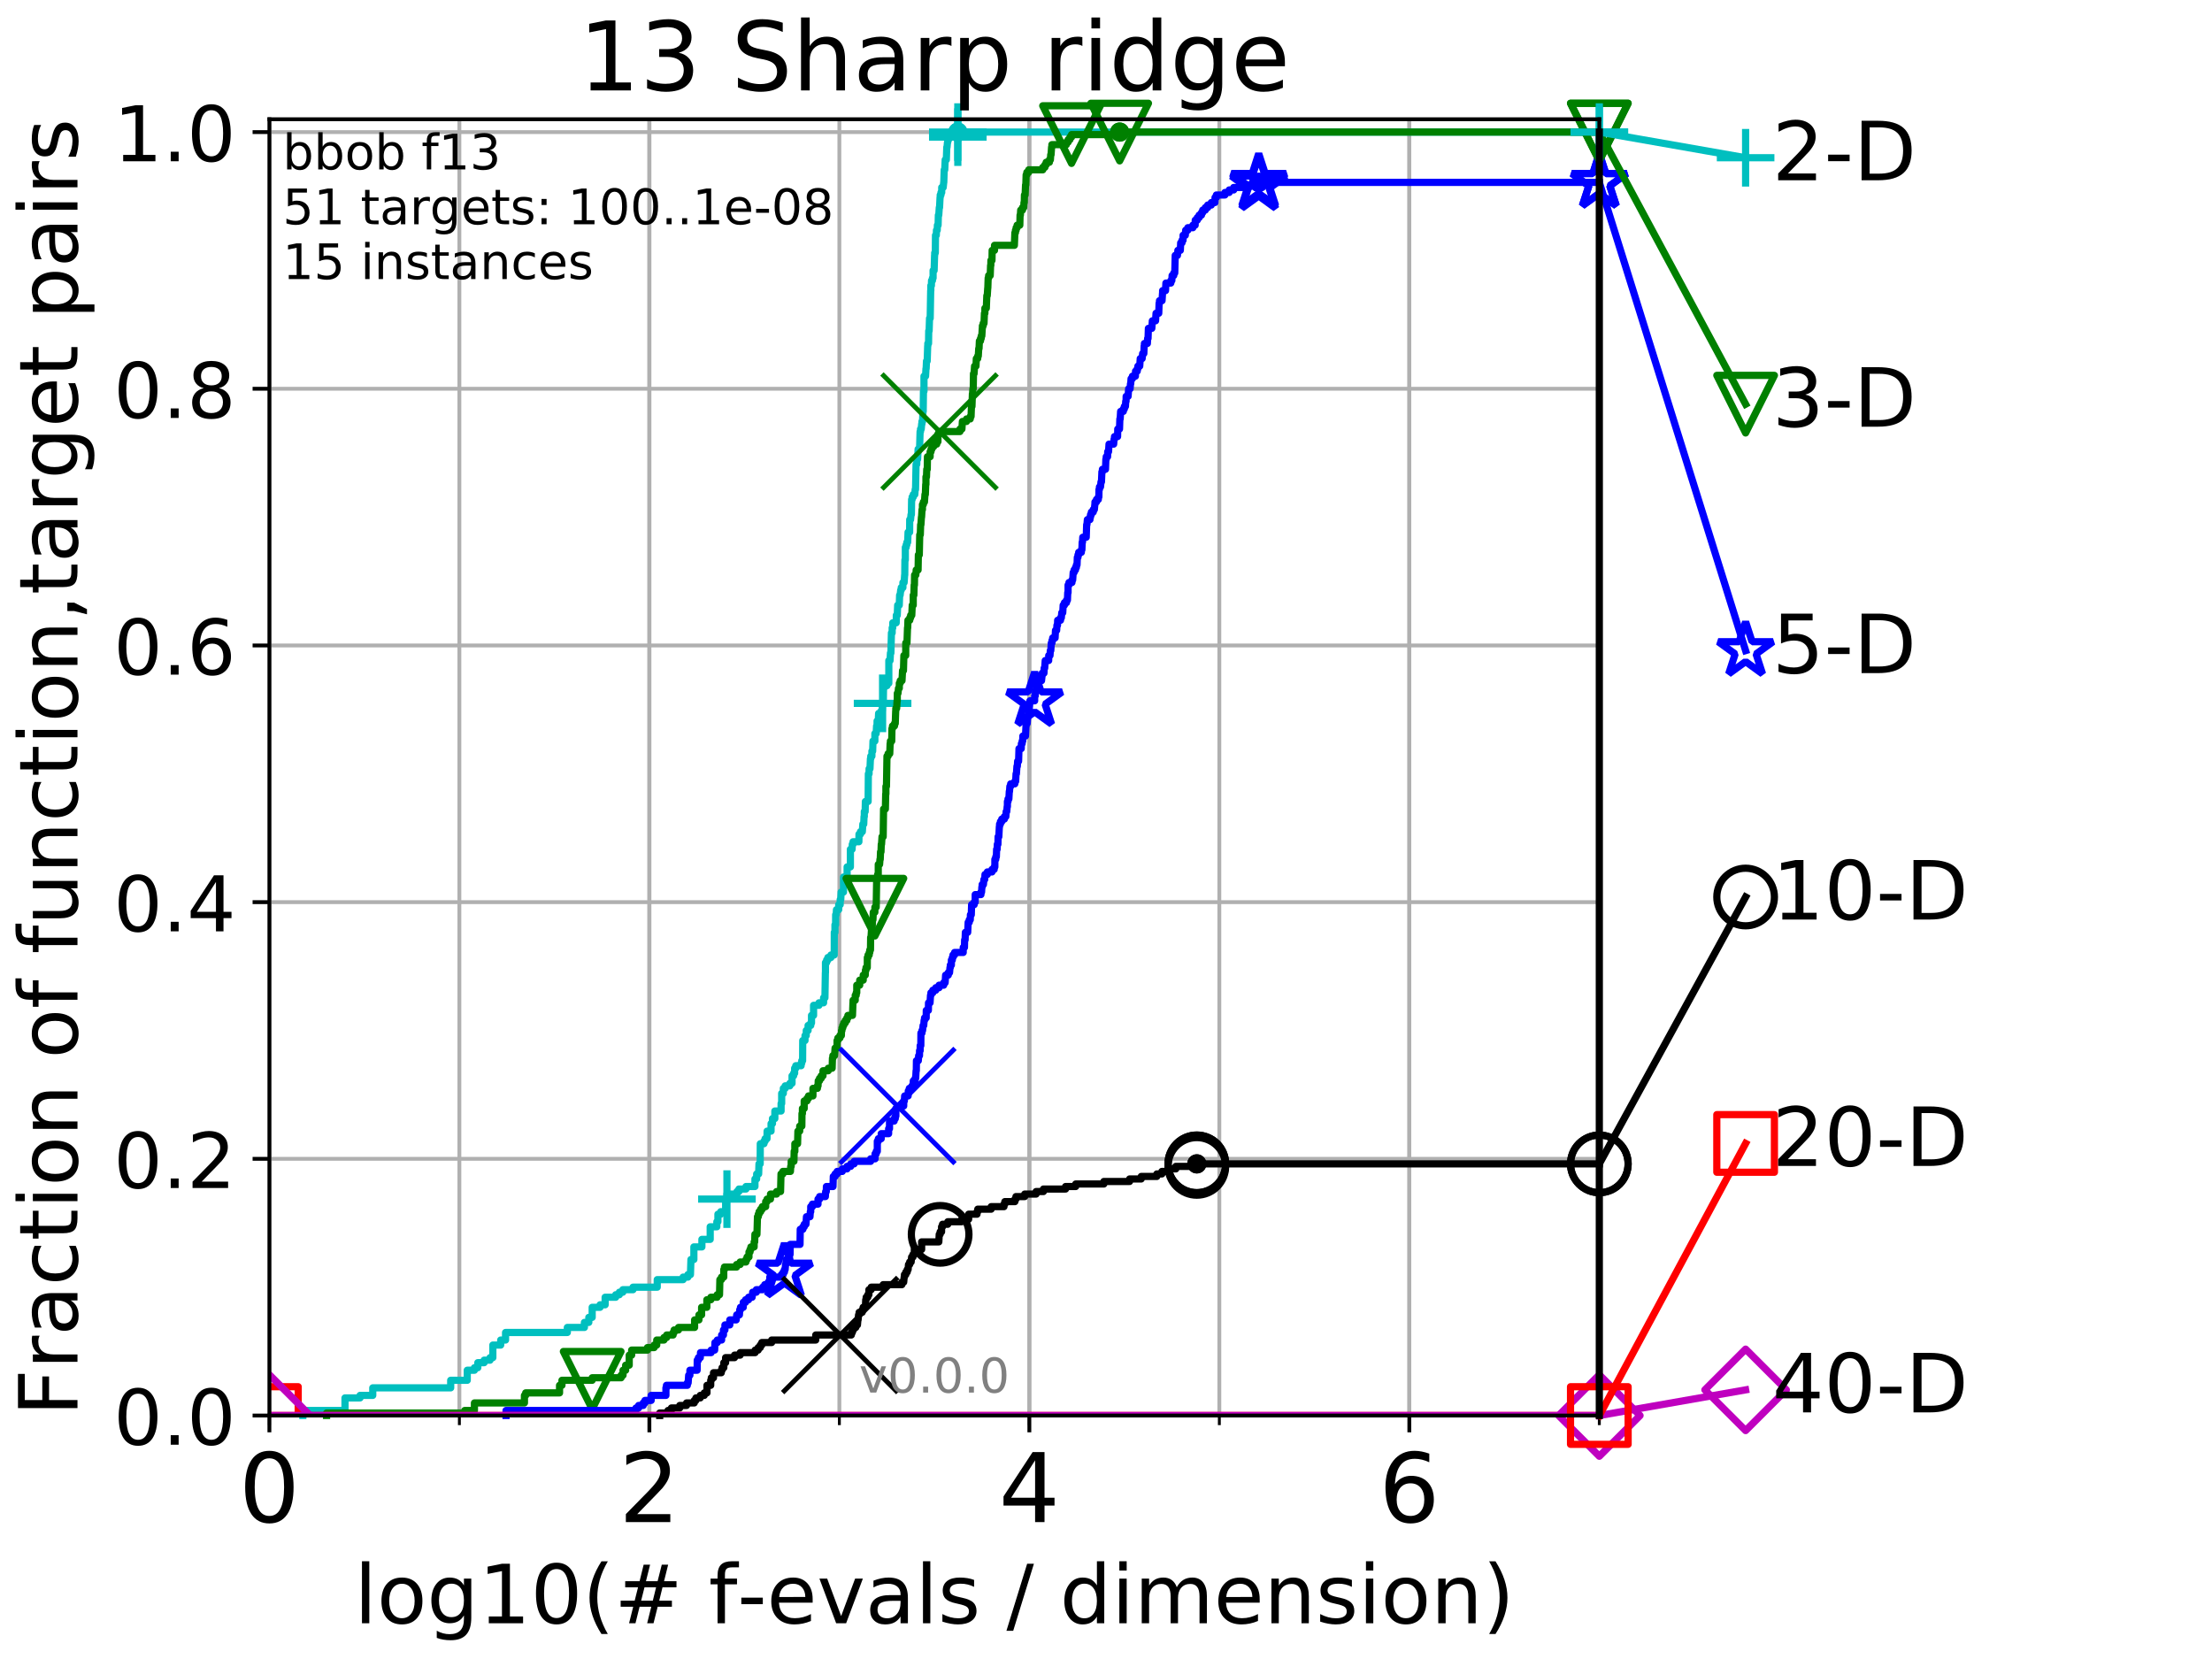 <?xml version="1.0" encoding="utf-8" standalone="no"?>
<!DOCTYPE svg PUBLIC "-//W3C//DTD SVG 1.1//EN"
  "http://www.w3.org/Graphics/SVG/1.1/DTD/svg11.dtd">
<!-- Created with matplotlib (http://matplotlib.org/) -->
<svg height="345.6pt" version="1.1" viewBox="0 0 460.8 345.6" width="460.8pt" xmlns="http://www.w3.org/2000/svg" xmlns:xlink="http://www.w3.org/1999/xlink">
 <defs>
  <style type="text/css">
*{stroke-linecap:butt;stroke-linejoin:round;}
  </style>
 </defs>
 <g id="figure_1">
  <g id="patch_1">
   <path d="M 0 345.6 
L 460.8 345.6 
L 460.8 0 
L 0 0 
z
" style="fill:#ffffff;"/>
  </g>
  <g id="axes_1">
   <g id="patch_2">
    <path d="M 56.12 294.88 
L 333.168 294.88 
L 333.168 24.84 
L 56.12 24.84 
z
" style="fill:#ffffff;"/>
   </g>
   <g id="matplotlib.axis_1">
    <g id="xtick_1">
     <g id="line2d_1">
      <path clip-path="url(#p12865c47c6)" d="M 56.12 294.88 
L 56.12 24.84 
" style="fill:none;stroke:#b0b0b0;stroke-linecap:square;stroke-width:0.8;"/>
     </g>
     <g id="line2d_2">
      <defs>
       <path d="M 0 0 
L 0 3.5 
" id="mbd22b33325" style="stroke:#000000;stroke-width:0.8;"/>
      </defs>
      <g>
       <use style="stroke:#000000;stroke-width:0.8;" x="56.12" xlink:href="#mbd22b33325" y="294.88"/>
      </g>
     </g>
     <g id="text_1">
      <!-- 0 -->
      <defs>
       <path d="M 31.781 66.406 
Q 24.172 66.406 20.328 58.906 
Q 16.5 51.422 16.5 36.375 
Q 16.5 21.391 20.328 13.891 
Q 24.172 6.391 31.781 6.391 
Q 39.453 6.391 43.281 13.891 
Q 47.125 21.391 47.125 36.375 
Q 47.125 51.422 43.281 58.906 
Q 39.453 66.406 31.781 66.406 
z
M 31.781 74.219 
Q 44.047 74.219 50.516 64.516 
Q 56.984 54.828 56.984 36.375 
Q 56.984 17.969 50.516 8.266 
Q 44.047 -1.422 31.781 -1.422 
Q 19.531 -1.422 13.062 8.266 
Q 6.594 17.969 6.594 36.375 
Q 6.594 54.828 13.062 64.516 
Q 19.531 74.219 31.781 74.219 
z
" id="DejaVuSans-30"/>
      </defs>
      <g transform="translate(49.758 317.077)scale(0.2 -0.2)">
       <use xlink:href="#DejaVuSans-30"/>
      </g>
     </g>
    </g>
    <g id="xtick_2">
     <g id="line2d_3">
      <path clip-path="url(#p12865c47c6)" d="M 135.277 294.88 
L 135.277 24.84 
" style="fill:none;stroke:#b0b0b0;stroke-linecap:square;stroke-width:0.8;"/>
     </g>
     <g id="line2d_4">
      <g>
       <use style="stroke:#000000;stroke-width:0.8;" x="135.277" xlink:href="#mbd22b33325" y="294.88"/>
      </g>
     </g>
     <g id="text_2">
      <!-- 2 -->
      <defs>
       <path d="M 19.188 8.297 
L 53.609 8.297 
L 53.609 0 
L 7.328 0 
L 7.328 8.297 
Q 12.938 14.109 22.625 23.891 
Q 32.328 33.688 34.812 36.531 
Q 39.547 41.844 41.422 45.531 
Q 43.312 49.219 43.312 52.781 
Q 43.312 58.594 39.234 62.25 
Q 35.156 65.922 28.609 65.922 
Q 23.969 65.922 18.812 64.312 
Q 13.672 62.703 7.812 59.422 
L 7.812 69.391 
Q 13.766 71.781 18.938 73 
Q 24.125 74.219 28.422 74.219 
Q 39.75 74.219 46.484 68.547 
Q 53.219 62.891 53.219 53.422 
Q 53.219 48.922 51.531 44.891 
Q 49.859 40.875 45.406 35.406 
Q 44.188 33.984 37.641 27.219 
Q 31.109 20.453 19.188 8.297 
z
" id="DejaVuSans-32"/>
      </defs>
      <g transform="translate(128.914 317.077)scale(0.2 -0.2)">
       <use xlink:href="#DejaVuSans-32"/>
      </g>
     </g>
    </g>
    <g id="xtick_3">
     <g id="line2d_5">
      <path clip-path="url(#p12865c47c6)" d="M 214.433 294.88 
L 214.433 24.84 
" style="fill:none;stroke:#b0b0b0;stroke-linecap:square;stroke-width:0.8;"/>
     </g>
     <g id="line2d_6">
      <g>
       <use style="stroke:#000000;stroke-width:0.8;" x="214.433" xlink:href="#mbd22b33325" y="294.88"/>
      </g>
     </g>
     <g id="text_3">
      <!-- 4 -->
      <defs>
       <path d="M 37.797 64.312 
L 12.891 25.391 
L 37.797 25.391 
z
M 35.203 72.906 
L 47.609 72.906 
L 47.609 25.391 
L 58.016 25.391 
L 58.016 17.188 
L 47.609 17.188 
L 47.609 0 
L 37.797 0 
L 37.797 17.188 
L 4.891 17.188 
L 4.891 26.703 
z
" id="DejaVuSans-34"/>
      </defs>
      <g transform="translate(208.071 317.077)scale(0.2 -0.2)">
       <use xlink:href="#DejaVuSans-34"/>
      </g>
     </g>
    </g>
    <g id="xtick_4">
     <g id="line2d_7">
      <path clip-path="url(#p12865c47c6)" d="M 293.59 294.88 
L 293.59 24.84 
" style="fill:none;stroke:#b0b0b0;stroke-linecap:square;stroke-width:0.8;"/>
     </g>
     <g id="line2d_8">
      <g>
       <use style="stroke:#000000;stroke-width:0.8;" x="293.59" xlink:href="#mbd22b33325" y="294.88"/>
      </g>
     </g>
     <g id="text_4">
      <!-- 6 -->
      <defs>
       <path d="M 33.016 40.375 
Q 26.375 40.375 22.484 35.828 
Q 18.609 31.297 18.609 23.391 
Q 18.609 15.531 22.484 10.953 
Q 26.375 6.391 33.016 6.391 
Q 39.656 6.391 43.531 10.953 
Q 47.406 15.531 47.406 23.391 
Q 47.406 31.297 43.531 35.828 
Q 39.656 40.375 33.016 40.375 
z
M 52.594 71.297 
L 52.594 62.312 
Q 48.875 64.062 45.094 64.984 
Q 41.312 65.922 37.594 65.922 
Q 27.828 65.922 22.672 59.328 
Q 17.531 52.734 16.797 39.406 
Q 19.672 43.656 24.016 45.922 
Q 28.375 48.188 33.594 48.188 
Q 44.578 48.188 50.953 41.516 
Q 57.328 34.859 57.328 23.391 
Q 57.328 12.156 50.688 5.359 
Q 44.047 -1.422 33.016 -1.422 
Q 20.359 -1.422 13.672 8.266 
Q 6.984 17.969 6.984 36.375 
Q 6.984 53.656 15.188 63.938 
Q 23.391 74.219 37.203 74.219 
Q 40.922 74.219 44.703 73.484 
Q 48.484 72.75 52.594 71.297 
z
" id="DejaVuSans-36"/>
      </defs>
      <g transform="translate(287.227 317.077)scale(0.2 -0.2)">
       <use xlink:href="#DejaVuSans-36"/>
      </g>
     </g>
    </g>
    <g id="xtick_5">
     <g id="line2d_9">
      <path clip-path="url(#p12865c47c6)" d="M 56.12 294.88 
L 56.12 24.84 
" style="fill:none;stroke:#b0b0b0;stroke-linecap:square;stroke-width:0.8;"/>
     </g>
     <g id="line2d_10">
      <defs>
       <path d="M 0 0 
L 0 2 
" id="m4b8c36d716" style="stroke:#000000;stroke-width:0.6;"/>
      </defs>
      <g>
       <use style="stroke:#000000;stroke-width:0.6;" x="56.12" xlink:href="#m4b8c36d716" y="294.88"/>
      </g>
     </g>
    </g>
    <g id="xtick_6">
     <g id="line2d_11">
      <path clip-path="url(#p12865c47c6)" d="M 95.698 294.88 
L 95.698 24.84 
" style="fill:none;stroke:#b0b0b0;stroke-linecap:square;stroke-width:0.8;"/>
     </g>
     <g id="line2d_12">
      <g>
       <use style="stroke:#000000;stroke-width:0.6;" x="95.698" xlink:href="#m4b8c36d716" y="294.88"/>
      </g>
     </g>
    </g>
    <g id="xtick_7">
     <g id="line2d_13">
      <path clip-path="url(#p12865c47c6)" d="M 135.277 294.88 
L 135.277 24.84 
" style="fill:none;stroke:#b0b0b0;stroke-linecap:square;stroke-width:0.8;"/>
     </g>
     <g id="line2d_14">
      <g>
       <use style="stroke:#000000;stroke-width:0.6;" x="135.277" xlink:href="#m4b8c36d716" y="294.88"/>
      </g>
     </g>
    </g>
    <g id="xtick_8">
     <g id="line2d_15">
      <path clip-path="url(#p12865c47c6)" d="M 174.855 294.88 
L 174.855 24.84 
" style="fill:none;stroke:#b0b0b0;stroke-linecap:square;stroke-width:0.8;"/>
     </g>
     <g id="line2d_16">
      <g>
       <use style="stroke:#000000;stroke-width:0.6;" x="174.855" xlink:href="#m4b8c36d716" y="294.88"/>
      </g>
     </g>
    </g>
    <g id="xtick_9">
     <g id="line2d_17">
      <path clip-path="url(#p12865c47c6)" d="M 214.433 294.88 
L 214.433 24.84 
" style="fill:none;stroke:#b0b0b0;stroke-linecap:square;stroke-width:0.8;"/>
     </g>
     <g id="line2d_18">
      <g>
       <use style="stroke:#000000;stroke-width:0.6;" x="214.433" xlink:href="#m4b8c36d716" y="294.88"/>
      </g>
     </g>
    </g>
    <g id="xtick_10">
     <g id="line2d_19">
      <path clip-path="url(#p12865c47c6)" d="M 254.011 294.88 
L 254.011 24.84 
" style="fill:none;stroke:#b0b0b0;stroke-linecap:square;stroke-width:0.8;"/>
     </g>
     <g id="line2d_20">
      <g>
       <use style="stroke:#000000;stroke-width:0.6;" x="254.011" xlink:href="#m4b8c36d716" y="294.88"/>
      </g>
     </g>
    </g>
    <g id="xtick_11">
     <g id="line2d_21">
      <path clip-path="url(#p12865c47c6)" d="M 293.59 294.88 
L 293.59 24.84 
" style="fill:none;stroke:#b0b0b0;stroke-linecap:square;stroke-width:0.8;"/>
     </g>
     <g id="line2d_22">
      <g>
       <use style="stroke:#000000;stroke-width:0.6;" x="293.59" xlink:href="#m4b8c36d716" y="294.88"/>
      </g>
     </g>
    </g>
    <g id="xtick_12">
     <g id="line2d_23">
      <path clip-path="url(#p12865c47c6)" d="M 333.168 294.88 
L 333.168 24.84 
" style="fill:none;stroke:#b0b0b0;stroke-linecap:square;stroke-width:0.8;"/>
     </g>
     <g id="line2d_24">
      <g>
       <use style="stroke:#000000;stroke-width:0.6;" x="333.168" xlink:href="#m4b8c36d716" y="294.88"/>
      </g>
     </g>
    </g>
    <g id="text_5">
     <!-- log10(# f-evals / dimension) -->
     <defs>
      <path d="M 9.422 75.984 
L 18.406 75.984 
L 18.406 0 
L 9.422 0 
z
" id="DejaVuSans-6c"/>
      <path d="M 30.609 48.391 
Q 23.391 48.391 19.188 42.75 
Q 14.984 37.109 14.984 27.297 
Q 14.984 17.484 19.156 11.844 
Q 23.344 6.203 30.609 6.203 
Q 37.797 6.203 41.984 11.859 
Q 46.188 17.531 46.188 27.297 
Q 46.188 37.016 41.984 42.703 
Q 37.797 48.391 30.609 48.391 
z
M 30.609 56 
Q 42.328 56 49.016 48.375 
Q 55.719 40.766 55.719 27.297 
Q 55.719 13.875 49.016 6.219 
Q 42.328 -1.422 30.609 -1.422 
Q 18.844 -1.422 12.172 6.219 
Q 5.516 13.875 5.516 27.297 
Q 5.516 40.766 12.172 48.375 
Q 18.844 56 30.609 56 
z
" id="DejaVuSans-6f"/>
      <path d="M 45.406 27.984 
Q 45.406 37.75 41.375 43.109 
Q 37.359 48.484 30.078 48.484 
Q 22.859 48.484 18.828 43.109 
Q 14.797 37.75 14.797 27.984 
Q 14.797 18.266 18.828 12.891 
Q 22.859 7.516 30.078 7.516 
Q 37.359 7.516 41.375 12.891 
Q 45.406 18.266 45.406 27.984 
z
M 54.391 6.781 
Q 54.391 -7.172 48.188 -13.984 
Q 42 -20.797 29.203 -20.797 
Q 24.469 -20.797 20.266 -20.094 
Q 16.062 -19.391 12.109 -17.922 
L 12.109 -9.188 
Q 16.062 -11.328 19.922 -12.344 
Q 23.781 -13.375 27.781 -13.375 
Q 36.625 -13.375 41.016 -8.766 
Q 45.406 -4.156 45.406 5.172 
L 45.406 9.625 
Q 42.625 4.781 38.281 2.391 
Q 33.938 0 27.875 0 
Q 17.828 0 11.672 7.656 
Q 5.516 15.328 5.516 27.984 
Q 5.516 40.672 11.672 48.328 
Q 17.828 56 27.875 56 
Q 33.938 56 38.281 53.609 
Q 42.625 51.219 45.406 46.391 
L 45.406 54.688 
L 54.391 54.688 
z
" id="DejaVuSans-67"/>
      <path d="M 12.406 8.297 
L 28.516 8.297 
L 28.516 63.922 
L 10.984 60.406 
L 10.984 69.391 
L 28.422 72.906 
L 38.281 72.906 
L 38.281 8.297 
L 54.391 8.297 
L 54.391 0 
L 12.406 0 
z
" id="DejaVuSans-31"/>
      <path d="M 31 75.875 
Q 24.469 64.656 21.281 53.656 
Q 18.109 42.672 18.109 31.391 
Q 18.109 20.125 21.312 9.062 
Q 24.516 -2 31 -13.188 
L 23.188 -13.188 
Q 15.875 -1.703 12.234 9.375 
Q 8.594 20.453 8.594 31.391 
Q 8.594 42.281 12.203 53.312 
Q 15.828 64.359 23.188 75.875 
z
" id="DejaVuSans-28"/>
      <path d="M 51.125 44 
L 36.922 44 
L 32.812 27.688 
L 47.125 27.688 
z
M 43.797 71.781 
L 38.719 51.516 
L 52.984 51.516 
L 58.109 71.781 
L 65.922 71.781 
L 60.891 51.516 
L 76.125 51.516 
L 76.125 44 
L 58.984 44 
L 54.984 27.688 
L 70.516 27.688 
L 70.516 20.219 
L 53.078 20.219 
L 48 0 
L 40.188 0 
L 45.219 20.219 
L 30.906 20.219 
L 25.875 0 
L 18.016 0 
L 23.094 20.219 
L 7.719 20.219 
L 7.719 27.688 
L 24.906 27.688 
L 29 44 
L 13.281 44 
L 13.281 51.516 
L 30.906 51.516 
L 35.891 71.781 
z
" id="DejaVuSans-23"/>
      <path id="DejaVuSans-20"/>
      <path d="M 37.109 75.984 
L 37.109 68.5 
L 28.516 68.5 
Q 23.688 68.5 21.797 66.547 
Q 19.922 64.594 19.922 59.516 
L 19.922 54.688 
L 34.719 54.688 
L 34.719 47.703 
L 19.922 47.703 
L 19.922 0 
L 10.891 0 
L 10.891 47.703 
L 2.297 47.703 
L 2.297 54.688 
L 10.891 54.688 
L 10.891 58.5 
Q 10.891 67.625 15.141 71.797 
Q 19.391 75.984 28.609 75.984 
z
" id="DejaVuSans-66"/>
      <path d="M 4.891 31.391 
L 31.203 31.391 
L 31.203 23.391 
L 4.891 23.391 
z
" id="DejaVuSans-2d"/>
      <path d="M 56.203 29.594 
L 56.203 25.203 
L 14.891 25.203 
Q 15.484 15.922 20.484 11.062 
Q 25.484 6.203 34.422 6.203 
Q 39.594 6.203 44.453 7.469 
Q 49.312 8.734 54.109 11.281 
L 54.109 2.781 
Q 49.266 0.734 44.188 -0.344 
Q 39.109 -1.422 33.891 -1.422 
Q 20.797 -1.422 13.156 6.188 
Q 5.516 13.812 5.516 26.812 
Q 5.516 40.234 12.766 48.109 
Q 20.016 56 32.328 56 
Q 43.359 56 49.781 48.891 
Q 56.203 41.797 56.203 29.594 
z
M 47.219 32.234 
Q 47.125 39.594 43.094 43.984 
Q 39.062 48.391 32.422 48.391 
Q 24.906 48.391 20.391 44.141 
Q 15.875 39.891 15.188 32.172 
z
" id="DejaVuSans-65"/>
      <path d="M 2.984 54.688 
L 12.5 54.688 
L 29.594 8.797 
L 46.688 54.688 
L 56.203 54.688 
L 35.688 0 
L 23.484 0 
z
" id="DejaVuSans-76"/>
      <path d="M 34.281 27.484 
Q 23.391 27.484 19.188 25 
Q 14.984 22.516 14.984 16.5 
Q 14.984 11.719 18.141 8.906 
Q 21.297 6.109 26.703 6.109 
Q 34.188 6.109 38.703 11.406 
Q 43.219 16.703 43.219 25.484 
L 43.219 27.484 
z
M 52.203 31.203 
L 52.203 0 
L 43.219 0 
L 43.219 8.297 
Q 40.141 3.328 35.547 0.953 
Q 30.953 -1.422 24.312 -1.422 
Q 15.922 -1.422 10.953 3.297 
Q 6 8.016 6 15.922 
Q 6 25.141 12.172 29.828 
Q 18.359 34.516 30.609 34.516 
L 43.219 34.516 
L 43.219 35.406 
Q 43.219 41.609 39.141 45 
Q 35.062 48.391 27.688 48.391 
Q 23 48.391 18.547 47.266 
Q 14.109 46.141 10.016 43.891 
L 10.016 52.203 
Q 14.938 54.109 19.578 55.047 
Q 24.219 56 28.609 56 
Q 40.484 56 46.344 49.844 
Q 52.203 43.703 52.203 31.203 
z
" id="DejaVuSans-61"/>
      <path d="M 44.281 53.078 
L 44.281 44.578 
Q 40.484 46.531 36.375 47.5 
Q 32.281 48.484 27.875 48.484 
Q 21.188 48.484 17.844 46.438 
Q 14.5 44.391 14.5 40.281 
Q 14.5 37.156 16.891 35.375 
Q 19.281 33.594 26.516 31.984 
L 29.594 31.297 
Q 39.156 29.25 43.188 25.516 
Q 47.219 21.781 47.219 15.094 
Q 47.219 7.469 41.188 3.016 
Q 35.156 -1.422 24.609 -1.422 
Q 20.219 -1.422 15.453 -0.562 
Q 10.688 0.297 5.422 2 
L 5.422 11.281 
Q 10.406 8.688 15.234 7.391 
Q 20.062 6.109 24.812 6.109 
Q 31.156 6.109 34.562 8.281 
Q 37.984 10.453 37.984 14.406 
Q 37.984 18.062 35.516 20.016 
Q 33.062 21.969 24.703 23.781 
L 21.578 24.516 
Q 13.234 26.266 9.516 29.906 
Q 5.812 33.547 5.812 39.891 
Q 5.812 47.609 11.281 51.797 
Q 16.75 56 26.812 56 
Q 31.781 56 36.172 55.266 
Q 40.578 54.547 44.281 53.078 
z
" id="DejaVuSans-73"/>
      <path d="M 25.391 72.906 
L 33.688 72.906 
L 8.297 -9.281 
L 0 -9.281 
z
" id="DejaVuSans-2f"/>
      <path d="M 45.406 46.391 
L 45.406 75.984 
L 54.391 75.984 
L 54.391 0 
L 45.406 0 
L 45.406 8.203 
Q 42.578 3.328 38.25 0.953 
Q 33.938 -1.422 27.875 -1.422 
Q 17.969 -1.422 11.734 6.484 
Q 5.516 14.406 5.516 27.297 
Q 5.516 40.188 11.734 48.094 
Q 17.969 56 27.875 56 
Q 33.938 56 38.25 53.625 
Q 42.578 51.266 45.406 46.391 
z
M 14.797 27.297 
Q 14.797 17.391 18.875 11.75 
Q 22.953 6.109 30.078 6.109 
Q 37.203 6.109 41.297 11.75 
Q 45.406 17.391 45.406 27.297 
Q 45.406 37.203 41.297 42.844 
Q 37.203 48.484 30.078 48.484 
Q 22.953 48.484 18.875 42.844 
Q 14.797 37.203 14.797 27.297 
z
" id="DejaVuSans-64"/>
      <path d="M 9.422 54.688 
L 18.406 54.688 
L 18.406 0 
L 9.422 0 
z
M 9.422 75.984 
L 18.406 75.984 
L 18.406 64.594 
L 9.422 64.594 
z
" id="DejaVuSans-69"/>
      <path d="M 52 44.188 
Q 55.375 50.25 60.062 53.125 
Q 64.75 56 71.094 56 
Q 79.641 56 84.281 50.016 
Q 88.922 44.047 88.922 33.016 
L 88.922 0 
L 79.891 0 
L 79.891 32.719 
Q 79.891 40.578 77.094 44.375 
Q 74.312 48.188 68.609 48.188 
Q 61.625 48.188 57.562 43.547 
Q 53.516 38.922 53.516 30.906 
L 53.516 0 
L 44.484 0 
L 44.484 32.719 
Q 44.484 40.625 41.703 44.406 
Q 38.922 48.188 33.109 48.188 
Q 26.219 48.188 22.156 43.531 
Q 18.109 38.875 18.109 30.906 
L 18.109 0 
L 9.078 0 
L 9.078 54.688 
L 18.109 54.688 
L 18.109 46.188 
Q 21.188 51.219 25.484 53.609 
Q 29.781 56 35.688 56 
Q 41.656 56 45.828 52.969 
Q 50 49.953 52 44.188 
z
" id="DejaVuSans-6d"/>
      <path d="M 54.891 33.016 
L 54.891 0 
L 45.906 0 
L 45.906 32.719 
Q 45.906 40.484 42.875 44.328 
Q 39.844 48.188 33.797 48.188 
Q 26.516 48.188 22.312 43.547 
Q 18.109 38.922 18.109 30.906 
L 18.109 0 
L 9.078 0 
L 9.078 54.688 
L 18.109 54.688 
L 18.109 46.188 
Q 21.344 51.125 25.703 53.562 
Q 30.078 56 35.797 56 
Q 45.219 56 50.047 50.172 
Q 54.891 44.344 54.891 33.016 
z
" id="DejaVuSans-6e"/>
      <path d="M 8.016 75.875 
L 15.828 75.875 
Q 23.141 64.359 26.781 53.312 
Q 30.422 42.281 30.422 31.391 
Q 30.422 20.453 26.781 9.375 
Q 23.141 -1.703 15.828 -13.188 
L 8.016 -13.188 
Q 14.5 -2 17.703 9.062 
Q 20.906 20.125 20.906 31.391 
Q 20.906 42.672 17.703 53.656 
Q 14.5 64.656 8.016 75.875 
z
" id="DejaVuSans-29"/>
     </defs>
     <g transform="translate(73.803 338.154)scale(0.17 -0.17)">
      <use xlink:href="#DejaVuSans-6c"/>
      <use x="27.783" xlink:href="#DejaVuSans-6f"/>
      <use x="88.965" xlink:href="#DejaVuSans-67"/>
      <use x="152.441" xlink:href="#DejaVuSans-31"/>
      <use x="216.064" xlink:href="#DejaVuSans-30"/>
      <use x="279.688" xlink:href="#DejaVuSans-28"/>
      <use x="318.701" xlink:href="#DejaVuSans-23"/>
      <use x="402.49" xlink:href="#DejaVuSans-20"/>
      <use x="434.277" xlink:href="#DejaVuSans-66"/>
      <use x="469.404" xlink:href="#DejaVuSans-2d"/>
      <use x="505.488" xlink:href="#DejaVuSans-65"/>
      <use x="567.012" xlink:href="#DejaVuSans-76"/>
      <use x="626.191" xlink:href="#DejaVuSans-61"/>
      <use x="687.471" xlink:href="#DejaVuSans-6c"/>
      <use x="715.254" xlink:href="#DejaVuSans-73"/>
      <use x="767.354" xlink:href="#DejaVuSans-20"/>
      <use x="799.141" xlink:href="#DejaVuSans-2f"/>
      <use x="832.832" xlink:href="#DejaVuSans-20"/>
      <use x="864.619" xlink:href="#DejaVuSans-64"/>
      <use x="928.096" xlink:href="#DejaVuSans-69"/>
      <use x="955.879" xlink:href="#DejaVuSans-6d"/>
      <use x="1053.291" xlink:href="#DejaVuSans-65"/>
      <use x="1114.814" xlink:href="#DejaVuSans-6e"/>
      <use x="1178.193" xlink:href="#DejaVuSans-73"/>
      <use x="1230.293" xlink:href="#DejaVuSans-69"/>
      <use x="1258.076" xlink:href="#DejaVuSans-6f"/>
      <use x="1319.258" xlink:href="#DejaVuSans-6e"/>
      <use x="1382.637" xlink:href="#DejaVuSans-29"/>
     </g>
    </g>
   </g>
   <g id="matplotlib.axis_2">
    <g id="ytick_1">
     <g id="line2d_25">
      <path clip-path="url(#p12865c47c6)" d="M 56.12 294.88 
L 333.168 294.88 
" style="fill:none;stroke:#b0b0b0;stroke-linecap:square;stroke-width:0.8;"/>
     </g>
     <g id="line2d_26">
      <defs>
       <path d="M 0 0 
L -3.5 0 
" id="m43f2d8d975" style="stroke:#000000;stroke-width:0.8;"/>
      </defs>
      <g>
       <use style="stroke:#000000;stroke-width:0.8;" x="56.12" xlink:href="#m43f2d8d975" y="294.88"/>
      </g>
     </g>
     <g id="text_6">
      <!-- 0.0 -->
      <defs>
       <path d="M 10.688 12.406 
L 21 12.406 
L 21 0 
L 10.688 0 
z
" id="DejaVuSans-2e"/>
      </defs>
      <g transform="translate(23.675 300.959)scale(0.16 -0.16)">
       <use xlink:href="#DejaVuSans-30"/>
       <use x="63.623" xlink:href="#DejaVuSans-2e"/>
       <use x="95.41" xlink:href="#DejaVuSans-30"/>
      </g>
     </g>
    </g>
    <g id="ytick_2">
     <g id="line2d_27">
      <path clip-path="url(#p12865c47c6)" d="M 56.12 241.407 
L 333.168 241.407 
" style="fill:none;stroke:#b0b0b0;stroke-linecap:square;stroke-width:0.8;"/>
     </g>
     <g id="line2d_28">
      <g>
       <use style="stroke:#000000;stroke-width:0.8;" x="56.12" xlink:href="#m43f2d8d975" y="241.407"/>
      </g>
     </g>
     <g id="text_7">
      <!-- 0.2 -->
      <g transform="translate(23.675 247.485)scale(0.16 -0.16)">
       <use xlink:href="#DejaVuSans-30"/>
       <use x="63.623" xlink:href="#DejaVuSans-2e"/>
       <use x="95.41" xlink:href="#DejaVuSans-32"/>
      </g>
     </g>
    </g>
    <g id="ytick_3">
     <g id="line2d_29">
      <path clip-path="url(#p12865c47c6)" d="M 56.12 187.933 
L 333.168 187.933 
" style="fill:none;stroke:#b0b0b0;stroke-linecap:square;stroke-width:0.8;"/>
     </g>
     <g id="line2d_30">
      <g>
       <use style="stroke:#000000;stroke-width:0.8;" x="56.12" xlink:href="#m43f2d8d975" y="187.933"/>
      </g>
     </g>
     <g id="text_8">
      <!-- 0.4 -->
      <g transform="translate(23.675 194.012)scale(0.16 -0.16)">
       <use xlink:href="#DejaVuSans-30"/>
       <use x="63.623" xlink:href="#DejaVuSans-2e"/>
       <use x="95.41" xlink:href="#DejaVuSans-34"/>
      </g>
     </g>
    </g>
    <g id="ytick_4">
     <g id="line2d_31">
      <path clip-path="url(#p12865c47c6)" d="M 56.12 134.46 
L 333.168 134.46 
" style="fill:none;stroke:#b0b0b0;stroke-linecap:square;stroke-width:0.8;"/>
     </g>
     <g id="line2d_32">
      <g>
       <use style="stroke:#000000;stroke-width:0.8;" x="56.12" xlink:href="#m43f2d8d975" y="134.46"/>
      </g>
     </g>
     <g id="text_9">
      <!-- 0.6 -->
      <g transform="translate(23.675 140.539)scale(0.16 -0.16)">
       <use xlink:href="#DejaVuSans-30"/>
       <use x="63.623" xlink:href="#DejaVuSans-2e"/>
       <use x="95.41" xlink:href="#DejaVuSans-36"/>
      </g>
     </g>
    </g>
    <g id="ytick_5">
     <g id="line2d_33">
      <path clip-path="url(#p12865c47c6)" d="M 56.12 80.987 
L 333.168 80.987 
" style="fill:none;stroke:#b0b0b0;stroke-linecap:square;stroke-width:0.8;"/>
     </g>
     <g id="line2d_34">
      <g>
       <use style="stroke:#000000;stroke-width:0.8;" x="56.12" xlink:href="#m43f2d8d975" y="80.987"/>
      </g>
     </g>
     <g id="text_10">
      <!-- 0.8 -->
      <defs>
       <path d="M 31.781 34.625 
Q 24.75 34.625 20.719 30.859 
Q 16.703 27.094 16.703 20.516 
Q 16.703 13.922 20.719 10.156 
Q 24.75 6.391 31.781 6.391 
Q 38.812 6.391 42.859 10.172 
Q 46.922 13.969 46.922 20.516 
Q 46.922 27.094 42.891 30.859 
Q 38.875 34.625 31.781 34.625 
z
M 21.922 38.812 
Q 15.578 40.375 12.031 44.719 
Q 8.5 49.078 8.5 55.328 
Q 8.5 64.062 14.719 69.141 
Q 20.953 74.219 31.781 74.219 
Q 42.672 74.219 48.875 69.141 
Q 55.078 64.062 55.078 55.328 
Q 55.078 49.078 51.531 44.719 
Q 48 40.375 41.703 38.812 
Q 48.828 37.156 52.797 32.312 
Q 56.781 27.484 56.781 20.516 
Q 56.781 9.906 50.312 4.234 
Q 43.844 -1.422 31.781 -1.422 
Q 19.734 -1.422 13.25 4.234 
Q 6.781 9.906 6.781 20.516 
Q 6.781 27.484 10.781 32.312 
Q 14.797 37.156 21.922 38.812 
z
M 18.312 54.391 
Q 18.312 48.734 21.844 45.562 
Q 25.391 42.391 31.781 42.391 
Q 38.141 42.391 41.719 45.562 
Q 45.312 48.734 45.312 54.391 
Q 45.312 60.062 41.719 63.234 
Q 38.141 66.406 31.781 66.406 
Q 25.391 66.406 21.844 63.234 
Q 18.312 60.062 18.312 54.391 
z
" id="DejaVuSans-38"/>
      </defs>
      <g transform="translate(23.675 87.066)scale(0.16 -0.16)">
       <use xlink:href="#DejaVuSans-30"/>
       <use x="63.623" xlink:href="#DejaVuSans-2e"/>
       <use x="95.41" xlink:href="#DejaVuSans-38"/>
      </g>
     </g>
    </g>
    <g id="ytick_6">
     <g id="line2d_35">
      <path clip-path="url(#p12865c47c6)" d="M 56.12 27.514 
L 333.168 27.514 
" style="fill:none;stroke:#b0b0b0;stroke-linecap:square;stroke-width:0.8;"/>
     </g>
     <g id="line2d_36">
      <g>
       <use style="stroke:#000000;stroke-width:0.8;" x="56.12" xlink:href="#m43f2d8d975" y="27.514"/>
      </g>
     </g>
     <g id="text_11">
      <!-- 1.0 -->
      <g transform="translate(23.675 33.592)scale(0.16 -0.16)">
       <use xlink:href="#DejaVuSans-31"/>
       <use x="63.623" xlink:href="#DejaVuSans-2e"/>
       <use x="95.41" xlink:href="#DejaVuSans-30"/>
      </g>
     </g>
    </g>
    <g id="text_12">
     <!-- Fraction of function,target pairs -->
     <defs>
      <path d="M 9.812 72.906 
L 51.703 72.906 
L 51.703 64.594 
L 19.672 64.594 
L 19.672 43.109 
L 48.578 43.109 
L 48.578 34.812 
L 19.672 34.812 
L 19.672 0 
L 9.812 0 
z
" id="DejaVuSans-46"/>
      <path d="M 41.109 46.297 
Q 39.594 47.172 37.812 47.578 
Q 36.031 48 33.891 48 
Q 26.266 48 22.188 43.047 
Q 18.109 38.094 18.109 28.812 
L 18.109 0 
L 9.078 0 
L 9.078 54.688 
L 18.109 54.688 
L 18.109 46.188 
Q 20.953 51.172 25.484 53.578 
Q 30.031 56 36.531 56 
Q 37.453 56 38.578 55.875 
Q 39.703 55.766 41.062 55.516 
z
" id="DejaVuSans-72"/>
      <path d="M 48.781 52.594 
L 48.781 44.188 
Q 44.969 46.297 41.141 47.344 
Q 37.312 48.391 33.406 48.391 
Q 24.656 48.391 19.812 42.844 
Q 14.984 37.312 14.984 27.297 
Q 14.984 17.281 19.812 11.734 
Q 24.656 6.203 33.406 6.203 
Q 37.312 6.203 41.141 7.25 
Q 44.969 8.297 48.781 10.406 
L 48.781 2.094 
Q 45.016 0.344 40.984 -0.531 
Q 36.969 -1.422 32.422 -1.422 
Q 20.062 -1.422 12.781 6.344 
Q 5.516 14.109 5.516 27.297 
Q 5.516 40.672 12.859 48.328 
Q 20.219 56 33.016 56 
Q 37.156 56 41.109 55.141 
Q 45.062 54.297 48.781 52.594 
z
" id="DejaVuSans-63"/>
      <path d="M 18.312 70.219 
L 18.312 54.688 
L 36.812 54.688 
L 36.812 47.703 
L 18.312 47.703 
L 18.312 18.016 
Q 18.312 11.328 20.141 9.422 
Q 21.969 7.516 27.594 7.516 
L 36.812 7.516 
L 36.812 0 
L 27.594 0 
Q 17.188 0 13.234 3.875 
Q 9.281 7.766 9.281 18.016 
L 9.281 47.703 
L 2.688 47.703 
L 2.688 54.688 
L 9.281 54.688 
L 9.281 70.219 
z
" id="DejaVuSans-74"/>
      <path d="M 8.5 21.578 
L 8.5 54.688 
L 17.484 54.688 
L 17.484 21.922 
Q 17.484 14.156 20.5 10.266 
Q 23.531 6.391 29.594 6.391 
Q 36.859 6.391 41.078 11.031 
Q 45.312 15.672 45.312 23.688 
L 45.312 54.688 
L 54.297 54.688 
L 54.297 0 
L 45.312 0 
L 45.312 8.406 
Q 42.047 3.422 37.719 1 
Q 33.406 -1.422 27.688 -1.422 
Q 18.266 -1.422 13.375 4.438 
Q 8.5 10.297 8.5 21.578 
z
M 31.109 56 
z
" id="DejaVuSans-75"/>
      <path d="M 11.719 12.406 
L 22.016 12.406 
L 22.016 4 
L 14.016 -11.625 
L 7.719 -11.625 
L 11.719 4 
z
" id="DejaVuSans-2c"/>
      <path d="M 18.109 8.203 
L 18.109 -20.797 
L 9.078 -20.797 
L 9.078 54.688 
L 18.109 54.688 
L 18.109 46.391 
Q 20.953 51.266 25.266 53.625 
Q 29.594 56 35.594 56 
Q 45.562 56 51.781 48.094 
Q 58.016 40.188 58.016 27.297 
Q 58.016 14.406 51.781 6.484 
Q 45.562 -1.422 35.594 -1.422 
Q 29.594 -1.422 25.266 0.953 
Q 20.953 3.328 18.109 8.203 
z
M 48.688 27.297 
Q 48.688 37.203 44.609 42.844 
Q 40.531 48.484 33.406 48.484 
Q 26.266 48.484 22.188 42.844 
Q 18.109 37.203 18.109 27.297 
Q 18.109 17.391 22.188 11.75 
Q 26.266 6.109 33.406 6.109 
Q 40.531 6.109 44.609 11.75 
Q 48.688 17.391 48.688 27.297 
z
" id="DejaVuSans-70"/>
     </defs>
     <g transform="translate(16.14 294.999)rotate(-90)scale(0.17 -0.17)">
      <use xlink:href="#DejaVuSans-46"/>
      <use x="57.41" xlink:href="#DejaVuSans-72"/>
      <use x="98.523" xlink:href="#DejaVuSans-61"/>
      <use x="159.803" xlink:href="#DejaVuSans-63"/>
      <use x="214.783" xlink:href="#DejaVuSans-74"/>
      <use x="253.992" xlink:href="#DejaVuSans-69"/>
      <use x="281.775" xlink:href="#DejaVuSans-6f"/>
      <use x="342.957" xlink:href="#DejaVuSans-6e"/>
      <use x="406.336" xlink:href="#DejaVuSans-20"/>
      <use x="438.123" xlink:href="#DejaVuSans-6f"/>
      <use x="499.305" xlink:href="#DejaVuSans-66"/>
      <use x="534.51" xlink:href="#DejaVuSans-20"/>
      <use x="566.297" xlink:href="#DejaVuSans-66"/>
      <use x="601.502" xlink:href="#DejaVuSans-75"/>
      <use x="664.881" xlink:href="#DejaVuSans-6e"/>
      <use x="728.26" xlink:href="#DejaVuSans-63"/>
      <use x="783.24" xlink:href="#DejaVuSans-74"/>
      <use x="822.449" xlink:href="#DejaVuSans-69"/>
      <use x="850.232" xlink:href="#DejaVuSans-6f"/>
      <use x="911.414" xlink:href="#DejaVuSans-6e"/>
      <use x="974.793" xlink:href="#DejaVuSans-2c"/>
      <use x="1006.58" xlink:href="#DejaVuSans-74"/>
      <use x="1045.789" xlink:href="#DejaVuSans-61"/>
      <use x="1107.068" xlink:href="#DejaVuSans-72"/>
      <use x="1148.166" xlink:href="#DejaVuSans-67"/>
      <use x="1211.643" xlink:href="#DejaVuSans-65"/>
      <use x="1273.166" xlink:href="#DejaVuSans-74"/>
      <use x="1312.375" xlink:href="#DejaVuSans-20"/>
      <use x="1344.162" xlink:href="#DejaVuSans-70"/>
      <use x="1407.639" xlink:href="#DejaVuSans-61"/>
      <use x="1468.918" xlink:href="#DejaVuSans-69"/>
      <use x="1496.701" xlink:href="#DejaVuSans-72"/>
      <use x="1537.814" xlink:href="#DejaVuSans-73"/>
     </g>
    </g>
   </g>
   <g id="line2d_37">
    <defs>
     <path d="M 0 1.5 
C 0.398 1.5 0.779 1.342 1.061 1.061 
C 1.342 0.779 1.5 0.398 1.5 0 
C 1.5 -0.398 1.342 -0.779 1.061 -1.061 
C 0.779 -1.342 0.398 -1.5 0 -1.5 
C -0.398 -1.5 -0.779 -1.342 -1.061 -1.061 
C -1.342 -0.779 -1.5 -0.398 -1.5 0 
C -1.5 0.398 -1.342 0.779 -1.061 1.061 
C -0.779 1.342 -0.398 1.5 0 1.5 
z
" id="m3d85b82fe4" style="stroke:#00bfbf;"/>
    </defs>
    <g>
     <use style="fill:#00bfbf;stroke:#00bfbf;" x="199.532" xlink:href="#m3d85b82fe4" y="27.514"/>
     <use style="fill:#00bfbf;stroke:#00bfbf;" x="199.532" xlink:href="#m3d85b82fe4" y="27.514"/>
    </g>
   </g>
   <g id="line2d_38">
    <path d="M 63.089 294.88 
L 63.089 293.832 
L 71.87 293.832 
L 71.87 291.21 
L 75.004 291.21 
L 75.004 290.686 
L 77.653 290.686 
L 77.653 289.113 
L 93.887 289.113 
L 93.887 287.541 
L 97.337 287.541 
L 97.337 285.444 
L 98.832 285.444 
L 98.832 284.919 
L 99.534 284.919 
L 99.534 283.871 
L 100.857 283.871 
L 100.857 283.347 
L 102.085 283.347 
L 102.085 282.822 
L 102.668 282.822 
L 102.668 280.201 
L 104.306 280.201 
L 104.306 279.153 
L 105.317 279.153 
L 105.317 277.58 
L 118.187 277.58 
L 118.187 276.531 
L 121.741 276.531 
L 121.741 275.483 
L 122.661 275.483 
L 122.661 274.434 
L 123.362 274.434 
L 123.362 272.337 
L 125.001 272.337 
L 125.001 271.813 
L 126.061 271.813 
L 126.061 270.24 
L 128.264 270.24 
L 128.264 269.716 
L 129.023 269.716 
L 129.023 269.192 
L 129.749 269.192 
L 129.749 268.668 
L 131.865 268.668 
L 131.865 268.143 
L 136.915 268.143 
L 136.915 266.571 
L 142.303 266.571 
L 142.303 266.046 
L 143.301 266.046 
L 143.301 265.522 
L 143.832 265.522 
L 143.936 262.377 
L 144.548 262.377 
L 144.548 259.755 
L 146.218 259.755 
L 146.218 258.183 
L 147.947 258.183 
L 147.947 255.561 
L 149.33 255.561 
L 149.33 254.513 
L 149.556 254.513 
L 149.556 252.94 
L 150.145 252.94 
L 150.145 252.416 
L 151.163 252.416 
L 151.163 249.795 
L 151.434 249.795 
L 151.434 248.746 
L 153.518 248.746 
L 153.518 248.222 
L 153.929 248.222 
L 153.929 247.698 
L 155.403 247.698 
L 155.403 247.173 
L 157.27 247.173 
L 157.27 245.601 
L 157.625 245.601 
L 157.625 244.552 
L 158.042 244.552 
L 158.11 242.455 
L 158.359 242.455 
L 158.381 238.261 
L 159.148 238.261 
L 159.148 237.737 
L 159.382 237.737 
L 159.382 237.213 
L 159.779 237.213 
L 159.8 235.64 
L 160.626 235.64 
L 160.626 234.067 
L 160.918 234.067 
L 160.918 233.019 
L 161.414 233.019 
L 161.414 231.446 
L 162.716 231.446 
L 162.716 229.873 
L 162.837 229.873 
L 162.837 227.776 
L 163.18 227.776 
L 163.18 226.728 
L 163.565 226.728 
L 163.565 226.204 
L 164.532 226.204 
L 164.532 225.679 
L 164.996 225.679 
L 164.996 224.107 
L 165.328 224.107 
L 165.328 223.582 
L 165.536 223.582 
L 165.536 222.534 
L 165.771 222.534 
L 165.771 222.01 
L 166.886 222.01 
L 166.886 221.485 
L 167.022 221.485 
L 167.022 220.961 
L 167.197 220.961 
L 167.224 216.767 
L 167.7 216.767 
L 167.7 215.719 
L 167.958 215.719 
L 167.958 214.67 
L 168.339 214.67 
L 168.339 213.622 
L 168.895 213.622 
L 168.895 213.097 
L 169.052 213.097 
L 169.052 211.525 
L 169.481 211.525 
L 169.481 209.428 
L 170.606 209.428 
L 170.606 208.903 
L 171.569 208.903 
L 171.569 207.855 
L 171.848 207.855 
L 171.94 202.612 
L 171.96 202.612 
L 171.96 200.515 
L 172.202 200.515 
L 172.202 199.991 
L 172.461 199.991 
L 172.461 199.467 
L 173.101 199.467 
L 173.101 198.943 
L 173.782 198.943 
L 173.8 194.224 
L 173.937 194.224 
L 173.937 192.652 
L 174.072 192.652 
L 174.081 190.555 
L 174.189 190.555 
L 174.251 189.506 
L 174.717 189.506 
L 174.717 188.458 
L 175.026 188.458 
L 175.026 187.409 
L 175.145 187.409 
L 175.22 185.836 
L 175.718 185.836 
L 175.726 182.691 
L 176.47 182.691 
L 176.47 180.594 
L 177.152 180.594 
L 177.152 176.924 
L 177.509 176.924 
L 177.546 175.876 
L 177.707 175.876 
L 177.707 175.352 
L 178.923 175.352 
L 178.943 173.779 
L 179.252 173.779 
L 179.252 173.255 
L 179.64 173.255 
L 179.744 171.682 
L 179.93 171.682 
L 179.994 170.109 
L 180.051 170.109 
L 180.051 169.061 
L 180.228 169.061 
L 180.272 166.964 
L 180.846 166.964 
L 180.894 161.197 
L 181.045 161.197 
L 181.045 160.148 
L 181.23 160.148 
L 181.324 158.051 
L 181.395 158.051 
L 181.395 157.527 
L 181.634 157.527 
L 181.634 156.479 
L 181.79 156.479 
L 181.859 154.382 
L 182.254 154.382 
L 182.254 152.809 
L 182.526 152.809 
L 182.603 151.236 
L 182.712 151.236 
L 182.712 150.188 
L 182.96 150.188 
L 183.03 148.615 
L 183.566 148.615 
L 183.566 148.091 
L 183.782 148.091 
L 183.859 146.518 
L 184.006 146.518 
L 184.051 143.372 
L 184.152 143.372 
L 184.152 142.848 
L 184.771 142.848 
L 184.771 142.324 
L 185.157 142.324 
L 185.157 137.606 
L 185.415 137.606 
L 185.494 136.033 
L 185.591 136.033 
L 185.701 131.839 
L 185.856 131.839 
L 185.856 130.79 
L 185.978 130.79 
L 185.978 129.742 
L 186.696 129.742 
L 186.722 128.169 
L 186.915 128.169 
L 187 126.072 
L 187.335 126.072 
L 187.406 123.975 
L 187.517 123.975 
L 187.628 122.927 
L 187.746 122.927 
L 187.746 122.403 
L 188.092 122.403 
L 188.092 121.354 
L 188.345 121.354 
L 188.454 119.781 
L 188.478 119.781 
L 188.509 116.636 
L 188.598 116.636 
L 188.598 114.015 
L 188.771 114.015 
L 188.771 113.49 
L 188.915 113.49 
L 188.915 112.966 
L 189.085 112.966 
L 189.164 110.869 
L 189.493 110.869 
L 189.508 108.248 
L 189.687 108.248 
L 189.784 107.199 
L 189.856 107.199 
L 189.907 104.054 
L 190.017 104.054 
L 190.017 103.53 
L 190.254 103.53 
L 190.254 103.005 
L 190.574 103.005 
L 190.649 101.957 
L 190.725 101.957 
L 190.833 96.714 
L 190.982 96.714 
L 190.992 95.666 
L 191.156 95.666 
L 191.259 93.569 
L 191.564 93.569 
L 191.671 89.899 
L 191.761 89.899 
L 191.761 89.375 
L 191.908 89.375 
L 192.001 88.326 
L 192.054 88.326 
L 192.054 87.802 
L 192.183 87.802 
L 192.265 85.705 
L 192.321 85.705 
L 192.371 81.511 
L 192.482 81.511 
L 192.482 78.366 
L 192.812 78.366 
L 192.896 76.793 
L 192.935 76.793 
L 193.004 75.22 
L 193.15 75.22 
L 193.253 72.075 
L 193.28 72.075 
L 193.28 71.55 
L 193.432 71.55 
L 193.47 68.929 
L 193.554 68.929 
L 193.638 66.308 
L 193.776 66.308 
L 193.878 60.541 
L 193.907 60.541 
L 193.907 59.493 
L 194.028 59.493 
L 194.056 58.444 
L 194.247 58.444 
L 194.247 57.92 
L 194.38 57.92 
L 194.38 56.347 
L 194.596 56.347 
L 194.691 53.202 
L 194.713 53.202 
L 194.713 52.678 
L 194.842 52.678 
L 194.88 49.008 
L 195.051 49.008 
L 195.08 47.959 
L 195.241 47.959 
L 195.277 46.911 
L 195.424 46.911 
L 195.478 44.814 
L 195.563 44.814 
L 195.669 43.241 
L 195.725 43.241 
L 195.829 41.144 
L 195.862 41.144 
L 195.862 40.62 
L 196.021 40.62 
L 196.021 40.096 
L 196.176 40.096 
L 196.176 39.047 
L 196.484 39.047 
L 196.591 37.999 
L 196.608 37.999 
L 196.695 35.377 
L 196.808 35.377 
L 196.903 33.28 
L 197.14 33.28 
L 197.231 30.659 
L 197.285 30.659 
L 197.38 29.611 
L 197.441 29.611 
L 197.441 29.086 
L 197.611 29.086 
L 197.611 28.562 
L 199.532 28.562 
L 199.532 27.514 
L 333.168 27.514 
L 333.168 27.514 
" style="fill:none;stroke:#00bfbf;stroke-linecap:square;stroke-width:1.5;"/>
   </g>
   <g id="line2d_39">
    <defs>
     <path d="M -6 0 
L 6 0 
M 0 6 
L 0 -6 
" id="m5aa7f9b202" style="stroke:#00bfbf;stroke-width:1.5;"/>
    </defs>
    <g>
     <use style="fill-opacity:0;stroke:#00bfbf;stroke-width:1.5;" x="151.434" xlink:href="#m5aa7f9b202" y="249.795"/>
     <use style="fill-opacity:0;stroke:#00bfbf;stroke-width:1.5;" x="183.859" xlink:href="#m5aa7f9b202" y="146.518"/>
     <use style="fill-opacity:0;stroke:#00bfbf;stroke-width:1.5;" x="199.532" xlink:href="#m5aa7f9b202" y="28.562"/>
     <use style="fill-opacity:0;stroke:#00bfbf;stroke-width:1.5;" x="199.532" xlink:href="#m5aa7f9b202" y="27.514"/>
     <use style="fill-opacity:0;stroke:#00bfbf;stroke-width:1.5;" x="333.168" xlink:href="#m5aa7f9b202" y="27.514"/>
    </g>
   </g>
   <g id="line2d_40">
    <path style="fill:none;stroke:#00bfbf;stroke-linecap:square;stroke-width:1.5;"/>
    <g/>
   </g>
   <g id="line2d_41">
    <defs>
     <path d="M 0 1.5 
C 0.398 1.5 0.779 1.342 1.061 1.061 
C 1.342 0.779 1.5 0.398 1.5 0 
C 1.5 -0.398 1.342 -0.779 1.061 -1.061 
C 0.779 -1.342 0.398 -1.5 0 -1.5 
C -0.398 -1.5 -0.779 -1.342 -1.061 -1.061 
C -1.342 -0.779 -1.5 -0.398 -1.5 0 
C -1.5 0.398 -1.342 0.779 -1.061 1.061 
C -0.779 1.342 -0.398 1.5 0 1.5 
z
" id="mf4cc28c7ee" style="stroke:#008000;"/>
    </defs>
    <g>
     <use style="fill:#008000;stroke:#008000;" x="233.247" xlink:href="#mf4cc28c7ee" y="27.514"/>
     <use style="fill:#008000;stroke:#008000;" x="233.247" xlink:href="#mf4cc28c7ee" y="27.514"/>
    </g>
   </g>
   <g id="line2d_42">
    <path d="M 68.034 294.88 
L 68.034 294.356 
L 96.808 294.356 
L 96.808 293.832 
L 98.832 293.832 
L 98.832 292.259 
L 109.251 292.259 
L 109.251 290.686 
L 109.509 290.686 
L 109.509 290.162 
L 116.564 290.162 
L 116.564 288.589 
L 117.067 288.589 
L 117.067 287.541 
L 123.362 287.541 
L 123.362 287.016 
L 129.39 287.016 
L 129.39 286.492 
L 129.788 286.492 
L 129.788 285.444 
L 130.332 285.444 
L 130.332 284.395 
L 131.079 284.395 
L 131.079 282.298 
L 131.584 282.298 
L 131.584 281.25 
L 134.871 281.25 
L 134.871 280.725 
L 136.278 280.725 
L 136.278 280.201 
L 136.81 280.201 
L 136.81 279.153 
L 138.315 279.153 
L 138.315 278.628 
L 138.881 278.628 
L 138.881 278.104 
L 140.221 278.104 
L 140.221 277.58 
L 140.435 277.58 
L 140.435 277.056 
L 141.344 277.056 
L 141.344 276.531 
L 144.698 276.531 
L 144.698 274.959 
L 145.601 274.959 
L 145.601 273.91 
L 146.158 273.91 
L 146.158 272.337 
L 147.248 272.337 
L 147.248 270.765 
L 148.084 270.765 
L 148.084 270.24 
L 149.393 270.24 
L 149.393 269.716 
L 149.89 269.716 
L 149.963 266.571 
L 150.301 266.571 
L 150.301 266.046 
L 150.772 266.046 
L 150.772 264.474 
L 150.911 264.474 
L 150.911 263.949 
L 153.439 263.949 
L 153.439 263.425 
L 154.179 263.425 
L 154.179 262.901 
L 155.394 262.901 
L 155.394 262.377 
L 155.624 262.377 
L 155.624 261.852 
L 156.023 261.852 
L 156.023 260.804 
L 156.244 260.804 
L 156.244 260.28 
L 156.429 260.28 
L 156.429 259.755 
L 157.102 259.755 
L 157.102 258.707 
L 157.214 258.707 
L 157.262 257.134 
L 157.687 257.134 
L 157.796 253.464 
L 157.965 253.464 
L 157.965 252.94 
L 158.133 252.94 
L 158.133 252.416 
L 158.463 252.416 
L 158.463 251.892 
L 158.802 251.892 
L 158.802 251.367 
L 159.502 251.367 
L 159.502 250.319 
L 159.793 250.319 
L 159.793 249.795 
L 160.507 249.795 
L 160.507 248.746 
L 161.779 248.746 
L 161.779 248.222 
L 162.605 248.222 
L 162.698 244.552 
L 163.089 244.552 
L 163.089 244.028 
L 164.662 244.028 
L 164.724 242.979 
L 164.817 242.979 
L 164.817 241.931 
L 165.393 241.931 
L 165.442 239.834 
L 165.58 239.834 
L 165.58 238.261 
L 166.151 238.261 
L 166.217 235.64 
L 166.592 235.64 
L 166.592 234.592 
L 167.04 234.592 
L 167.067 231.97 
L 167.157 231.97 
L 167.157 230.922 
L 167.529 230.922 
L 167.529 229.349 
L 168.107 229.349 
L 168.107 228.825 
L 168.427 228.825 
L 168.427 228.301 
L 169.351 228.301 
L 169.351 226.728 
L 170.28 226.728 
L 170.28 226.204 
L 170.414 226.204 
L 170.451 225.155 
L 170.723 225.155 
L 170.723 224.631 
L 171.077 224.631 
L 171.077 224.107 
L 171.444 224.107 
L 171.444 223.058 
L 172.54 223.058 
L 172.54 222.534 
L 173.347 222.534 
L 173.415 220.437 
L 173.502 220.437 
L 173.502 219.913 
L 173.852 219.913 
L 173.961 218.34 
L 174.373 218.34 
L 174.373 216.767 
L 174.537 216.767 
L 174.537 216.243 
L 174.969 216.243 
L 174.969 215.719 
L 175.274 215.719 
L 175.302 214.67 
L 175.396 214.67 
L 175.396 214.146 
L 175.557 214.146 
L 175.557 213.622 
L 175.764 213.622 
L 175.764 213.097 
L 176.087 213.097 
L 176.087 212.573 
L 176.42 212.573 
L 176.42 212.049 
L 176.633 212.049 
L 176.633 211.525 
L 177.588 211.525 
L 177.685 208.903 
L 177.705 208.903 
L 177.705 208.379 
L 178.16 208.379 
L 178.16 207.331 
L 178.367 207.331 
L 178.367 206.806 
L 178.478 206.806 
L 178.478 205.234 
L 179.094 205.234 
L 179.094 204.185 
L 179.825 204.185 
L 179.825 203.137 
L 180.249 203.137 
L 180.287 202.088 
L 180.408 202.088 
L 180.408 201.564 
L 180.667 201.564 
L 180.683 199.467 
L 180.834 199.467 
L 180.834 198.943 
L 181.071 198.943 
L 181.071 198.418 
L 181.19 198.418 
L 181.19 197.894 
L 181.336 197.894 
L 181.371 195.273 
L 181.45 195.273 
L 181.547 193.7 
L 181.678 193.7 
L 181.759 191.603 
L 181.851 191.603 
L 181.919 190.03 
L 182.251 190.03 
L 182.258 188.982 
L 182.528 188.982 
L 182.626 183.215 
L 182.703 183.215 
L 182.703 182.691 
L 182.826 182.691 
L 182.826 182.167 
L 182.955 182.167 
L 182.959 180.07 
L 183.235 180.07 
L 183.313 179.021 
L 183.368 179.021 
L 183.431 177.449 
L 183.528 177.449 
L 183.584 175.876 
L 183.642 175.876 
L 183.741 174.303 
L 183.982 174.303 
L 184.063 168.536 
L 184.441 168.536 
L 184.507 165.391 
L 184.552 165.391 
L 184.552 163.818 
L 184.666 163.818 
L 184.772 157.527 
L 185.006 157.527 
L 185.006 157.003 
L 185.351 157.003 
L 185.432 154.906 
L 185.485 154.906 
L 185.485 154.382 
L 185.766 154.382 
L 185.809 151.76 
L 185.921 151.76 
L 185.921 151.236 
L 186.337 151.236 
L 186.337 150.712 
L 186.498 150.712 
L 186.591 148.091 
L 186.611 148.091 
L 186.611 147.566 
L 186.786 147.566 
L 186.875 145.994 
L 186.915 145.994 
L 186.929 144.421 
L 187.07 144.421 
L 187.171 143.372 
L 187.344 143.372 
L 187.344 142.324 
L 187.528 142.324 
L 187.528 141.8 
L 187.905 141.8 
L 188.015 139.703 
L 188.206 139.703 
L 188.295 136.557 
L 188.679 136.557 
L 188.684 133.936 
L 188.941 133.936 
L 189.051 130.79 
L 189.089 130.79 
L 189.142 129.218 
L 189.519 129.218 
L 189.519 128.693 
L 189.704 128.693 
L 189.704 128.169 
L 189.941 128.169 
L 190.036 126.072 
L 190.243 126.072 
L 190.246 123.975 
L 190.376 123.975 
L 190.434 121.878 
L 190.492 121.878 
L 190.524 119.781 
L 190.785 119.781 
L 190.859 118.733 
L 191.255 118.733 
L 191.312 115.587 
L 191.506 115.587 
L 191.598 111.393 
L 191.718 111.393 
L 191.785 109.296 
L 191.847 109.296 
L 191.949 107.724 
L 191.98 107.724 
L 192.075 106.151 
L 192.161 106.151 
L 192.161 105.102 
L 192.351 105.102 
L 192.351 104.578 
L 192.579 104.578 
L 192.687 103.005 
L 192.766 103.005 
L 192.843 100.908 
L 192.891 100.908 
L 192.891 99.336 
L 193.005 99.336 
L 193.059 97.763 
L 193.166 97.763 
L 193.205 95.142 
L 193.763 95.142 
L 193.763 94.093 
L 193.947 94.093 
L 193.947 93.569 
L 194.122 93.569 
L 194.122 93.045 
L 194.491 93.045 
L 194.491 92.52 
L 195.139 92.52 
L 195.139 91.996 
L 195.391 91.996 
L 195.391 90.423 
L 195.592 90.423 
L 195.592 89.899 
L 199.976 89.899 
L 199.976 89.375 
L 200.387 89.375 
L 200.482 87.802 
L 201.339 87.802 
L 201.339 87.278 
L 202.119 87.278 
L 202.119 86.754 
L 202.292 86.754 
L 202.37 84.657 
L 202.48 84.657 
L 202.567 82.035 
L 202.599 82.035 
L 202.669 80.987 
L 202.741 80.987 
L 202.794 77.841 
L 202.918 77.841 
L 203.019 76.269 
L 203.316 76.269 
L 203.385 74.696 
L 203.673 74.696 
L 203.673 74.172 
L 203.796 74.172 
L 203.887 72.599 
L 203.953 72.599 
L 204.023 71.026 
L 204.256 71.026 
L 204.256 70.502 
L 204.406 70.502 
L 204.406 69.978 
L 204.533 69.978 
L 204.623 68.405 
L 204.646 68.405 
L 204.646 67.881 
L 204.813 67.881 
L 204.813 67.356 
L 204.988 67.356 
L 205.074 65.259 
L 205.17 65.259 
L 205.17 64.211 
L 205.468 64.211 
L 205.572 61.59 
L 205.661 61.59 
L 205.763 60.017 
L 205.78 60.017 
L 205.853 57.92 
L 205.949 57.92 
L 205.949 57.396 
L 206.279 57.396 
L 206.356 55.299 
L 206.406 55.299 
L 206.424 54.25 
L 206.647 54.25 
L 206.685 52.153 
L 207.175 52.153 
L 207.175 51.105 
L 211.314 51.105 
L 211.416 48.484 
L 211.534 48.484 
L 211.534 47.959 
L 211.677 47.959 
L 211.677 47.435 
L 211.882 47.435 
L 211.882 46.911 
L 212.446 46.911 
L 212.498 44.814 
L 212.564 44.814 
L 212.629 43.765 
L 213.002 43.765 
L 213.002 43.241 
L 213.258 43.241 
L 213.314 42.193 
L 213.379 42.193 
L 213.409 40.62 
L 213.554 40.62 
L 213.639 38.523 
L 213.699 38.523 
L 213.763 36.426 
L 213.909 36.426 
L 213.909 35.902 
L 214.3 35.902 
L 214.3 35.377 
L 217.231 35.377 
L 217.231 34.853 
L 217.673 34.853 
L 217.673 34.329 
L 217.935 34.329 
L 217.935 33.805 
L 218.609 33.805 
L 218.609 33.28 
L 218.817 33.28 
L 218.885 32.232 
L 218.955 32.232 
L 219.063 30.659 
L 219.124 30.659 
L 219.124 30.135 
L 222.136 30.135 
L 222.136 29.611 
L 222.514 29.611 
L 222.514 29.086 
L 222.886 29.086 
L 222.886 28.562 
L 223.22 28.562 
L 223.22 28.038 
L 233.247 28.038 
L 233.247 27.514 
L 333.168 27.514 
L 333.168 27.514 
" style="fill:none;stroke:#008000;stroke-linecap:square;stroke-width:1.5;"/>
   </g>
   <g id="line2d_43">
    <defs>
     <path d="M -0 6 
L 6 -6 
L -6 -6 
z
" id="m7b4dde6805" style="stroke:#008000;stroke-linejoin:miter;stroke-width:1.5;"/>
    </defs>
    <g>
     <use style="fill-opacity:0;stroke:#008000;stroke-linejoin:miter;stroke-width:1.5;" x="123.362" xlink:href="#m7b4dde6805" y="287.541"/>
     <use style="fill-opacity:0;stroke:#008000;stroke-linejoin:miter;stroke-width:1.5;" x="182.258" xlink:href="#m7b4dde6805" y="188.982"/>
     <use style="fill-opacity:0;stroke:#008000;stroke-linejoin:miter;stroke-width:1.5;" x="223.22" xlink:href="#m7b4dde6805" y="28.038"/>
     <use style="fill-opacity:0;stroke:#008000;stroke-linejoin:miter;stroke-width:1.5;" x="233.247" xlink:href="#m7b4dde6805" y="27.514"/>
     <use style="fill-opacity:0;stroke:#008000;stroke-linejoin:miter;stroke-width:1.5;" x="333.168" xlink:href="#m7b4dde6805" y="27.514"/>
    </g>
   </g>
   <g id="line2d_44">
    <path style="fill:none;stroke:#008000;stroke-linecap:square;stroke-width:1.5;"/>
    <g/>
   </g>
   <g id="line2d_45">
    <path clip-path="url(#p12865c47c6)" d="M 195.722 89.899 
" style="fill:none;stroke:#008000;stroke-linecap:square;stroke-width:1.5;"/>
    <defs>
     <path d="M -12 12 
L 12 -12 
M -12 -12 
L 12 12 
" id="m2cd0a9ea2a" style="stroke:#008000;"/>
    </defs>
    <g clip-path="url(#p12865c47c6)">
     <use style="fill:#008000;stroke:#008000;" x="195.722" xlink:href="#m2cd0a9ea2a" y="89.899"/>
    </g>
   </g>
   <g id="line2d_46">
    <defs>
     <path d="M 0 1.5 
C 0.398 1.5 0.779 1.342 1.061 1.061 
C 1.342 0.779 1.5 0.398 1.5 0 
C 1.5 -0.398 1.342 -0.779 1.061 -1.061 
C 0.779 -1.342 0.398 -1.5 0 -1.5 
C -0.398 -1.5 -0.779 -1.342 -1.061 -1.061 
C -1.342 -0.779 -1.5 -0.398 -1.5 0 
C -1.5 0.398 -1.342 0.779 -1.061 1.061 
C -0.779 1.342 -0.398 1.5 0 1.5 
z
" id="md60b396c9d" style="stroke:#0000ff;"/>
    </defs>
    <g>
     <use style="fill:#0000ff;stroke:#0000ff;" x="262.214" xlink:href="#md60b396c9d" y="37.999"/>
     <use style="fill:#0000ff;stroke:#0000ff;" x="262.214" xlink:href="#md60b396c9d" y="37.999"/>
    </g>
   </g>
   <g id="line2d_47">
    <path d="M 105.415 294.88 
L 105.415 293.832 
L 132.483 293.832 
L 132.483 293.307 
L 133.04 293.307 
L 133.04 292.783 
L 133.992 292.783 
L 133.992 292.259 
L 134.359 292.259 
L 134.359 291.735 
L 135.651 291.735 
L 135.651 290.686 
L 138.723 290.686 
L 138.723 289.113 
L 138.835 289.113 
L 138.835 288.589 
L 143.183 288.589 
L 143.183 288.065 
L 143.355 288.065 
L 143.462 286.492 
L 143.717 286.492 
L 143.717 285.444 
L 145.226 285.444 
L 145.246 283.347 
L 145.494 283.347 
L 145.494 282.822 
L 145.888 282.822 
L 145.925 281.774 
L 148.144 281.774 
L 148.144 281.25 
L 148.876 281.25 
L 148.938 279.677 
L 149.428 279.677 
L 149.428 279.153 
L 150.325 279.153 
L 150.325 278.104 
L 150.707 278.104 
L 150.707 277.056 
L 151.013 277.056 
L 151.013 276.007 
L 152.028 276.007 
L 152.028 274.959 
L 153.363 274.959 
L 153.47 273.91 
L 154.034 273.91 
L 154.091 272.862 
L 154.252 272.862 
L 154.252 272.337 
L 154.834 272.337 
L 154.834 271.289 
L 155.312 271.289 
L 155.312 270.765 
L 155.944 270.765 
L 155.944 270.24 
L 156.682 270.24 
L 156.79 269.192 
L 157.559 269.192 
L 157.559 268.668 
L 158.88 268.668 
L 158.88 268.143 
L 159.31 268.143 
L 159.31 267.619 
L 160.05 267.619 
L 160.05 267.095 
L 160.356 267.095 
L 160.356 266.046 
L 162.782 266.046 
L 162.782 265.522 
L 163.159 265.522 
L 163.159 264.998 
L 163.415 264.998 
L 163.415 264.474 
L 163.562 264.474 
L 163.641 263.425 
L 163.714 263.425 
L 163.773 262.377 
L 164.46 262.377 
L 164.46 261.328 
L 164.585 261.328 
L 164.623 259.231 
L 166.66 259.231 
L 166.704 256.086 
L 167.253 256.086 
L 167.253 255.561 
L 167.54 255.561 
L 167.54 255.037 
L 167.894 255.037 
L 168.002 253.464 
L 168.734 253.464 
L 168.803 252.416 
L 168.89 252.416 
L 168.89 251.367 
L 169.237 251.367 
L 169.237 250.843 
L 170.407 250.843 
L 170.407 249.795 
L 170.738 249.795 
L 170.738 249.27 
L 171.94 249.27 
L 172.001 248.222 
L 172.134 248.222 
L 172.154 247.173 
L 173.53 247.173 
L 173.593 245.076 
L 173.966 245.076 
L 173.966 244.552 
L 174.399 244.552 
L 174.399 244.028 
L 175.466 244.028 
L 175.466 243.504 
L 176.446 243.504 
L 176.446 242.979 
L 177.212 242.979 
L 177.212 242.455 
L 177.931 242.455 
L 177.931 241.931 
L 181.367 241.931 
L 181.367 241.407 
L 182.29 241.407 
L 182.29 240.358 
L 182.538 240.358 
L 182.538 239.834 
L 182.759 239.834 
L 182.759 237.737 
L 182.974 237.737 
L 182.974 237.213 
L 183.573 237.213 
L 183.573 236.164 
L 185.116 236.164 
L 185.116 235.116 
L 185.3 235.116 
L 185.3 233.543 
L 186.263 233.543 
L 186.263 233.019 
L 186.508 233.019 
L 186.508 232.495 
L 186.626 232.495 
L 186.626 230.922 
L 186.933 230.922 
L 186.933 230.398 
L 188.26 230.398 
L 188.265 229.349 
L 188.396 229.349 
L 188.454 228.301 
L 189.179 228.301 
L 189.215 227.252 
L 189.421 227.252 
L 189.421 226.728 
L 189.979 226.728 
L 189.979 226.204 
L 190.207 226.204 
L 190.26 225.155 
L 190.632 225.155 
L 190.632 224.631 
L 190.754 224.631 
L 190.838 223.058 
L 190.884 223.058 
L 190.911 220.961 
L 191.305 220.961 
L 191.372 219.913 
L 191.548 219.913 
L 191.558 218.864 
L 191.689 218.864 
L 191.689 217.816 
L 191.823 217.816 
L 191.846 215.194 
L 192.063 215.194 
L 192.063 214.67 
L 192.189 214.67 
L 192.297 213.622 
L 192.434 213.622 
L 192.505 212.573 
L 192.597 212.573 
L 192.597 212.049 
L 192.942 212.049 
L 192.96 210.476 
L 193.398 210.476 
L 193.426 208.903 
L 193.745 208.903 
L 193.842 207.331 
L 193.927 207.331 
L 193.927 206.806 
L 194.32 206.806 
L 194.32 206.282 
L 194.935 206.282 
L 194.935 205.758 
L 195.626 205.758 
L 195.626 205.234 
L 196.587 205.234 
L 196.587 204.709 
L 196.891 204.709 
L 196.987 203.137 
L 197.543 203.137 
L 197.543 202.612 
L 197.807 202.612 
L 197.897 201.564 
L 197.967 201.564 
L 197.967 201.04 
L 198.189 201.04 
L 198.189 199.991 
L 198.383 199.991 
L 198.383 199.467 
L 198.52 199.467 
L 198.52 198.943 
L 198.852 198.943 
L 198.852 198.418 
L 200.655 198.418 
L 200.655 197.37 
L 200.914 197.37 
L 200.948 195.797 
L 201.051 195.797 
L 201.101 194.224 
L 201.589 194.224 
L 201.685 192.127 
L 201.915 192.127 
L 201.915 191.603 
L 202.127 191.603 
L 202.154 190.555 
L 202.339 190.555 
L 202.402 188.458 
L 202.938 188.458 
L 202.938 187.933 
L 203.151 187.933 
L 203.151 186.361 
L 204.347 186.361 
L 204.347 185.836 
L 204.479 185.836 
L 204.541 184.788 
L 204.602 184.788 
L 204.602 184.264 
L 204.864 184.264 
L 204.961 183.215 
L 205.133 183.215 
L 205.192 182.167 
L 205.682 182.167 
L 205.682 181.642 
L 206.65 181.642 
L 206.65 181.118 
L 207.104 181.118 
L 207.104 180.594 
L 207.248 180.594 
L 207.248 179.021 
L 207.433 179.021 
L 207.433 178.497 
L 207.558 178.497 
L 207.611 176.924 
L 207.722 176.924 
L 207.762 175.876 
L 207.886 175.876 
L 207.924 174.303 
L 208.074 174.303 
L 208.182 172.206 
L 208.224 172.206 
L 208.224 171.682 
L 208.404 171.682 
L 208.404 171.158 
L 208.685 171.158 
L 208.685 170.633 
L 209.231 170.633 
L 209.231 170.109 
L 209.537 170.109 
L 209.603 169.061 
L 209.72 169.061 
L 209.816 168.012 
L 209.861 168.012 
L 209.861 166.964 
L 209.988 166.964 
L 209.988 166.439 
L 210.166 166.439 
L 210.254 164.867 
L 210.298 164.867 
L 210.374 163.818 
L 210.536 163.818 
L 210.536 163.294 
L 211.4 163.294 
L 211.4 162.77 
L 211.581 162.77 
L 211.662 161.197 
L 211.738 161.197 
L 211.848 159.624 
L 211.927 159.624 
L 211.99 158.576 
L 212.191 158.576 
L 212.273 155.954 
L 212.74 155.954 
L 212.772 154.906 
L 212.932 154.906 
L 212.932 154.382 
L 213.052 154.382 
L 213.074 153.333 
L 213.626 153.333 
L 213.734 151.236 
L 213.771 151.236 
L 213.771 150.712 
L 213.983 150.712 
L 214.093 149.139 
L 214.194 149.139 
L 214.229 147.566 
L 214.418 147.566 
L 214.52 146.518 
L 214.543 146.518 
L 214.543 145.994 
L 215.538 145.994 
L 215.539 144.945 
L 215.666 144.945 
L 215.683 143.897 
L 215.872 143.897 
L 215.872 143.372 
L 215.99 143.372 
L 215.99 142.848 
L 216.199 142.848 
L 216.225 141.8 
L 216.97 141.8 
L 217.08 140.751 
L 217.109 140.751 
L 217.109 140.227 
L 217.477 140.227 
L 217.52 139.178 
L 217.628 139.178 
L 217.738 137.606 
L 218.46 137.606 
L 218.466 136.557 
L 218.733 136.557 
L 218.801 135.509 
L 218.901 135.509 
L 219.005 133.936 
L 219.15 133.936 
L 219.15 133.412 
L 219.294 133.412 
L 219.294 132.887 
L 219.797 132.887 
L 219.876 131.315 
L 220.121 131.315 
L 220.176 130.266 
L 220.294 130.266 
L 220.328 129.218 
L 220.922 129.218 
L 220.922 128.693 
L 221.097 128.693 
L 221.182 127.645 
L 221.389 127.645 
L 221.474 126.072 
L 221.743 126.072 
L 221.743 125.548 
L 222.167 125.548 
L 222.167 125.024 
L 222.366 125.024 
L 222.428 123.451 
L 222.498 123.451 
L 222.498 121.878 
L 222.684 121.878 
L 222.684 121.354 
L 223.305 121.354 
L 223.305 120.83 
L 223.455 120.83 
L 223.563 119.257 
L 223.753 119.257 
L 223.753 118.733 
L 224.042 118.733 
L 224.042 118.209 
L 224.23 118.209 
L 224.23 117.684 
L 224.366 117.684 
L 224.426 116.112 
L 224.563 116.112 
L 224.563 115.587 
L 224.708 115.587 
L 224.708 115.063 
L 225.262 115.063 
L 225.262 114.539 
L 225.379 114.539 
L 225.437 112.966 
L 225.498 112.966 
L 225.563 111.918 
L 226.281 111.918 
L 226.371 109.296 
L 226.427 109.296 
L 226.519 108.248 
L 227.058 108.248 
L 227.058 107.724 
L 227.177 107.724 
L 227.177 107.199 
L 227.349 107.199 
L 227.349 106.675 
L 227.743 106.675 
L 227.743 106.151 
L 227.972 106.151 
L 228.073 105.102 
L 228.098 105.102 
L 228.098 104.578 
L 228.414 104.578 
L 228.414 104.054 
L 228.801 104.054 
L 228.801 103.53 
L 228.913 103.53 
L 228.942 101.957 
L 229.032 101.957 
L 229.032 101.433 
L 229.253 101.433 
L 229.356 100.384 
L 229.455 100.384 
L 229.545 98.287 
L 229.653 98.287 
L 229.653 97.763 
L 230.295 97.763 
L 230.373 95.666 
L 230.449 95.666 
L 230.449 95.142 
L 230.728 95.142 
L 230.755 94.093 
L 230.929 94.093 
L 231.029 92.52 
L 231.997 92.52 
L 232.084 91.472 
L 232.17 91.472 
L 232.17 90.948 
L 232.815 90.948 
L 232.847 89.375 
L 233.216 89.375 
L 233.284 87.278 
L 233.353 87.278 
L 233.445 85.705 
L 234.007 85.705 
L 234.007 85.181 
L 234.227 85.181 
L 234.227 84.657 
L 234.45 84.657 
L 234.506 83.608 
L 234.579 83.608 
L 234.598 82.56 
L 235.005 82.56 
L 235.113 80.987 
L 235.421 80.987 
L 235.501 79.938 
L 235.549 79.938 
L 235.622 78.89 
L 235.901 78.89 
L 235.901 78.366 
L 236.527 78.366 
L 236.551 77.317 
L 236.911 77.317 
L 236.911 76.793 
L 237.047 76.793 
L 237.047 76.269 
L 237.427 76.269 
L 237.53 74.696 
L 237.931 74.696 
L 238.031 73.647 
L 238.281 73.647 
L 238.348 72.075 
L 238.401 72.075 
L 238.401 71.55 
L 239.022 71.55 
L 239.069 70.502 
L 239.16 70.502 
L 239.229 68.405 
L 239.945 68.405 
L 240.053 66.832 
L 240.726 66.832 
L 240.823 65.259 
L 241.39 65.259 
L 241.463 63.163 
L 241.54 63.163 
L 241.54 62.638 
L 242.078 62.638 
L 242.175 61.066 
L 242.195 61.066 
L 242.195 60.541 
L 242.801 60.541 
L 242.877 58.969 
L 243.904 58.969 
L 243.904 58.444 
L 244.117 58.444 
L 244.171 57.396 
L 244.513 57.396 
L 244.513 56.872 
L 244.724 56.872 
L 244.821 53.202 
L 245.285 53.202 
L 245.373 52.153 
L 245.886 52.153 
L 245.957 50.581 
L 246.235 50.581 
L 246.235 50.056 
L 246.449 50.056 
L 246.459 49.008 
L 246.924 49.008 
L 246.997 47.959 
L 247.441 47.959 
L 247.441 47.435 
L 248.496 47.435 
L 248.496 46.911 
L 248.973 46.911 
L 248.991 45.862 
L 249.418 45.862 
L 249.418 45.338 
L 249.804 45.338 
L 249.804 44.814 
L 250.289 44.814 
L 250.289 44.29 
L 250.544 44.29 
L 250.544 43.765 
L 251.09 43.765 
L 251.09 43.241 
L 251.584 43.241 
L 251.584 42.717 
L 252.338 42.717 
L 252.338 42.193 
L 253.093 42.193 
L 253.114 41.144 
L 253.394 41.144 
L 253.394 40.62 
L 255.168 40.62 
L 255.168 40.096 
L 256.063 40.096 
L 256.063 39.571 
L 257.003 39.571 
L 257.003 39.047 
L 260.168 39.047 
L 260.168 38.523 
L 262.214 38.523 
L 262.214 37.999 
L 333.168 37.999 
L 333.168 37.999 
" style="fill:none;stroke:#0000ff;stroke-linecap:square;stroke-width:1.5;"/>
   </g>
   <g id="line2d_48">
    <defs>
     <path d="M 0 -6 
L -1.347 -1.854 
L -5.706 -1.854 
L -2.18 0.708 
L -3.527 4.854 
L -0 2.292 
L 3.527 4.854 
L 2.18 0.708 
L 5.706 -1.854 
L 1.347 -1.854 
z
" id="mab2d2ccbd8" style="stroke:#0000ff;stroke-linejoin:bevel;stroke-width:1.5;"/>
    </defs>
    <g>
     <use style="fill-opacity:0;stroke:#0000ff;stroke-linejoin:bevel;stroke-width:1.5;" x="163.415" xlink:href="#mab2d2ccbd8" y="264.998"/>
     <use style="fill-opacity:0;stroke:#0000ff;stroke-linejoin:bevel;stroke-width:1.5;" x="215.538" xlink:href="#mab2d2ccbd8" y="145.994"/>
     <use style="fill-opacity:0;stroke:#0000ff;stroke-linejoin:bevel;stroke-width:1.5;" x="262.214" xlink:href="#mab2d2ccbd8" y="38.523"/>
     <use style="fill-opacity:0;stroke:#0000ff;stroke-linejoin:bevel;stroke-width:1.5;" x="262.214" xlink:href="#mab2d2ccbd8" y="37.999"/>
     <use style="fill-opacity:0;stroke:#0000ff;stroke-linejoin:bevel;stroke-width:1.5;" x="333.168" xlink:href="#mab2d2ccbd8" y="37.999"/>
    </g>
   </g>
   <g id="line2d_49">
    <path style="fill:none;stroke:#0000ff;stroke-linecap:square;stroke-width:1.5;"/>
    <g/>
   </g>
   <g id="line2d_50">
    <path clip-path="url(#p12865c47c6)" d="M 186.942 230.398 
" style="fill:none;stroke:#0000ff;stroke-linecap:square;stroke-width:1.5;"/>
    <defs>
     <path d="M -12 12 
L 12 -12 
M -12 -12 
L 12 12 
" id="m01c0226c81" style="stroke:#0000ff;"/>
    </defs>
    <g clip-path="url(#p12865c47c6)">
     <use style="fill:#0000ff;stroke:#0000ff;" x="186.942" xlink:href="#m01c0226c81" y="230.398"/>
    </g>
   </g>
   <g id="line2d_51">
    <defs>
     <path d="M 0 1.5 
C 0.398 1.5 0.779 1.342 1.061 1.061 
C 1.342 0.779 1.5 0.398 1.5 0 
C 1.5 -0.398 1.342 -0.779 1.061 -1.061 
C 0.779 -1.342 0.398 -1.5 0 -1.5 
C -0.398 -1.5 -0.779 -1.342 -1.061 -1.061 
C -1.342 -0.779 -1.5 -0.398 -1.5 0 
C -1.5 0.398 -1.342 0.779 -1.061 1.061 
C -0.779 1.342 -0.398 1.5 0 1.5 
z
" id="mef18d12d31" style="stroke:#000000;"/>
    </defs>
    <g>
     <use style="stroke:#000000;" x="249.321" xlink:href="#mef18d12d31" y="242.455"/>
     <use style="stroke:#000000;" x="249.321" xlink:href="#mef18d12d31" y="242.455"/>
    </g>
   </g>
   <g id="line2d_52">
    <path d="M 137.423 294.88 
L 137.423 294.356 
L 139.153 294.356 
L 139.153 293.832 
L 139.865 293.832 
L 139.865 293.307 
L 141.604 293.307 
L 141.604 292.783 
L 143.019 292.783 
L 143.019 292.259 
L 144.628 292.259 
L 144.628 291.735 
L 144.974 291.735 
L 144.974 291.21 
L 145.879 291.21 
L 145.879 290.686 
L 146.712 290.686 
L 146.712 290.162 
L 147.277 290.162 
L 147.277 288.589 
L 148.054 288.589 
L 148.054 287.541 
L 148.176 287.541 
L 148.176 287.016 
L 148.633 287.016 
L 148.633 285.968 
L 150.253 285.968 
L 150.253 285.444 
L 150.418 285.444 
L 150.418 284.919 
L 150.784 284.919 
L 150.784 283.871 
L 151.156 283.871 
L 151.156 282.822 
L 153.011 282.822 
L 153.011 282.298 
L 154.195 282.298 
L 154.195 281.774 
L 157.313 281.774 
L 157.313 281.25 
L 157.945 281.25 
L 157.945 280.725 
L 158.381 280.725 
L 158.381 280.201 
L 158.696 280.201 
L 158.696 279.677 
L 160.751 279.677 
L 160.751 279.153 
L 169.933 279.153 
L 169.933 278.104 
L 177.347 278.104 
L 177.347 277.58 
L 177.561 277.58 
L 177.561 277.056 
L 177.786 277.056 
L 177.786 276.531 
L 178.278 276.531 
L 178.278 276.007 
L 178.621 276.007 
L 178.71 274.959 
L 178.756 274.959 
L 178.855 273.91 
L 178.969 273.91 
L 178.969 273.386 
L 179.605 273.386 
L 179.605 272.862 
L 179.811 272.862 
L 179.811 272.337 
L 180.272 272.337 
L 180.346 270.765 
L 180.441 270.765 
L 180.441 270.24 
L 180.773 270.24 
L 180.773 269.716 
L 181.008 269.716 
L 181.008 268.668 
L 181.484 268.668 
L 181.484 268.143 
L 183.981 268.143 
L 183.981 267.619 
L 187.88 267.619 
L 187.88 267.095 
L 188.256 267.095 
L 188.355 266.046 
L 188.41 266.046 
L 188.41 265.522 
L 188.699 265.522 
L 188.699 264.998 
L 188.99 264.998 
L 188.99 264.474 
L 189.177 264.474 
L 189.256 263.425 
L 189.499 263.425 
L 189.499 262.901 
L 189.806 262.901 
L 189.907 261.852 
L 190.191 261.852 
L 190.191 261.328 
L 190.471 261.328 
L 190.471 260.28 
L 191.995 260.28 
L 191.995 258.707 
L 195.576 258.707 
L 195.658 257.134 
L 195.849 257.134 
L 195.849 256.61 
L 196.144 256.61 
L 196.144 255.561 
L 196.343 255.561 
L 196.343 255.037 
L 197.439 255.037 
L 197.439 254.513 
L 200.33 254.513 
L 200.33 253.989 
L 201.786 253.989 
L 201.786 252.94 
L 203.528 252.94 
L 203.528 252.416 
L 203.685 252.416 
L 203.685 251.892 
L 206.479 251.892 
L 206.479 251.367 
L 209.144 251.367 
L 209.144 250.843 
L 209.33 250.843 
L 209.33 250.319 
L 211.424 250.319 
L 211.424 249.795 
L 211.642 249.795 
L 211.642 249.27 
L 213.463 249.27 
L 213.463 248.746 
L 215.839 248.746 
L 215.839 248.222 
L 217.368 248.222 
L 217.368 247.698 
L 221.979 247.698 
L 221.979 247.173 
L 224.084 247.173 
L 224.084 246.649 
L 229.949 246.649 
L 229.949 246.125 
L 235.313 246.125 
L 235.313 245.601 
L 237.74 245.601 
L 237.74 245.076 
L 240.991 245.076 
L 240.991 244.552 
L 242.047 244.552 
L 242.047 244.028 
L 243.511 244.028 
L 243.511 243.504 
L 244.944 243.504 
L 244.944 242.979 
L 249.321 242.979 
L 249.321 242.455 
L 333.168 242.455 
L 333.168 242.455 
" style="fill:none;stroke:#000000;stroke-linecap:square;stroke-width:1.5;"/>
   </g>
   <g id="line2d_53">
    <defs>
     <path d="M 0 6 
C 1.591 6 3.117 5.368 4.243 4.243 
C 5.368 3.117 6 1.591 6 0 
C 6 -1.591 5.368 -3.117 4.243 -4.243 
C 3.117 -5.368 1.591 -6 0 -6 
C -1.591 -6 -3.117 -5.368 -4.243 -4.243 
C -5.368 -3.117 -6 -1.591 -6 0 
C -6 1.591 -5.368 3.117 -4.243 4.243 
C -3.117 5.368 -1.591 6 0 6 
z
" id="m6eeed5efe7" style="stroke:#000000;stroke-width:1.5;"/>
    </defs>
    <g>
     <use style="fill-opacity:0;stroke:#000000;stroke-width:1.5;" x="195.849" xlink:href="#m6eeed5efe7" y="257.134"/>
     <use style="fill-opacity:0;stroke:#000000;stroke-width:1.5;" x="249.321" xlink:href="#m6eeed5efe7" y="242.979"/>
     <use style="fill-opacity:0;stroke:#000000;stroke-width:1.5;" x="249.321" xlink:href="#m6eeed5efe7" y="242.455"/>
     <use style="fill-opacity:0;stroke:#000000;stroke-width:1.5;" x="249.321" xlink:href="#m6eeed5efe7" y="242.455"/>
     <use style="fill-opacity:0;stroke:#000000;stroke-width:1.5;" x="333.168" xlink:href="#m6eeed5efe7" y="242.455"/>
    </g>
   </g>
   <g id="line2d_54">
    <path style="fill:none;stroke:#000000;stroke-linecap:square;stroke-width:1.5;"/>
    <g/>
   </g>
   <g id="line2d_55">
    <path clip-path="url(#p12865c47c6)" d="M 175.028 278.104 
" style="fill:none;stroke:#000000;stroke-linecap:square;stroke-width:1.5;"/>
    <defs>
     <path d="M -12 12 
L 12 -12 
M -12 -12 
L 12 12 
" id="m8e80a4d59e" style="stroke:#000000;"/>
    </defs>
    <g clip-path="url(#p12865c47c6)">
     <use style="stroke:#000000;" x="175.028" xlink:href="#m8e80a4d59e" y="278.104"/>
    </g>
   </g>
   <g id="line2d_56">
    <path clip-path="url(#p12865c47c6)" d="M 56.12 294.88 
L 56.12 294.88 
L 56.12 294.88 
L 56.12 294.88 
L 333.168 294.88 
" style="fill:none;stroke:#ff0000;stroke-linecap:square;stroke-width:1.5;"/>
   </g>
   <g id="line2d_57">
    <defs>
     <path d="M -6 6 
L 6 6 
L 6 -6 
L -6 -6 
z
" id="m9888548496" style="stroke:#ff0000;stroke-linejoin:miter;stroke-width:1.5;"/>
    </defs>
    <g clip-path="url(#p12865c47c6)">
     <use style="fill-opacity:0;stroke:#ff0000;stroke-linejoin:miter;stroke-width:1.5;" x="56.12" xlink:href="#m9888548496" y="294.88"/>
    </g>
   </g>
   <g id="line2d_58">
    <path clip-path="url(#p12865c47c6)" style="fill:none;stroke:#ff0000;stroke-linecap:square;stroke-width:1.5;"/>
    <g clip-path="url(#p12865c47c6)">
     <use style="fill-opacity:0;stroke:#ff0000;stroke-linejoin:miter;stroke-width:1.5;" x="-1" xlink:href="#m9888548496" y="562.246"/>
     <use style="fill-opacity:0;stroke:#ff0000;stroke-linejoin:miter;stroke-width:1.5;" x="333.168" xlink:href="#m9888548496" y="562.246"/>
    </g>
   </g>
   <g id="line2d_59">
    <path clip-path="url(#p12865c47c6)" d="M 56.12 294.88 
L 56.12 294.88 
L 56.12 294.88 
L 56.12 294.88 
L 333.168 294.88 
" style="fill:none;stroke:#bf00bf;stroke-linecap:square;stroke-width:1.5;"/>
   </g>
   <g id="line2d_60">
    <defs>
     <path d="M -0 8.485 
L 8.485 0 
L 0 -8.485 
L -8.485 -0 
z
" id="md789d42621" style="stroke:#bf00bf;stroke-linejoin:miter;stroke-width:1.5;"/>
    </defs>
    <g clip-path="url(#p12865c47c6)">
     <use style="fill-opacity:0;stroke:#bf00bf;stroke-linejoin:miter;stroke-width:1.5;" x="56.12" xlink:href="#md789d42621" y="294.88"/>
    </g>
   </g>
   <g id="line2d_61">
    <path clip-path="url(#p12865c47c6)" style="fill:none;stroke:#bf00bf;stroke-linecap:square;stroke-width:1.5;"/>
    <g clip-path="url(#p12865c47c6)">
     <use style="fill-opacity:0;stroke:#bf00bf;stroke-linejoin:miter;stroke-width:1.5;" x="-1" xlink:href="#md789d42621" y="562.246"/>
     <use style="fill-opacity:0;stroke:#bf00bf;stroke-linejoin:miter;stroke-width:1.5;" x="333.168" xlink:href="#md789d42621" y="562.246"/>
    </g>
   </g>
   <g id="line2d_62">
    <path d="M 333.168 294.88 
L 363.643 289.533 
" style="fill:none;stroke:#bf00bf;stroke-linecap:square;stroke-width:1.5;"/>
    <g>
     <use style="fill-opacity:0;stroke:#bf00bf;stroke-linejoin:miter;stroke-width:1.5;" x="333.168" xlink:href="#md789d42621" y="294.88"/>
     <use style="fill-opacity:0;stroke:#bf00bf;stroke-linejoin:miter;stroke-width:1.5;" x="363.643" xlink:href="#md789d42621" y="289.533"/>
    </g>
   </g>
   <g id="line2d_63">
    <path d="M 333.168 294.88 
L 363.643 238.198 
" style="fill:none;stroke:#ff0000;stroke-linecap:square;stroke-width:1.5;"/>
    <g>
     <use style="fill-opacity:0;stroke:#ff0000;stroke-linejoin:miter;stroke-width:1.5;" x="333.168" xlink:href="#m9888548496" y="294.88"/>
     <use style="fill-opacity:0;stroke:#ff0000;stroke-linejoin:miter;stroke-width:1.5;" x="363.643" xlink:href="#m9888548496" y="238.198"/>
    </g>
   </g>
   <g id="line2d_64">
    <path d="M 333.168 242.455 
L 363.643 186.864 
" style="fill:none;stroke:#000000;stroke-linecap:square;stroke-width:1.5;"/>
    <g>
     <use style="fill-opacity:0;stroke:#000000;stroke-width:1.5;" x="333.168" xlink:href="#m6eeed5efe7" y="242.455"/>
     <use style="fill-opacity:0;stroke:#000000;stroke-width:1.5;" x="363.643" xlink:href="#m6eeed5efe7" y="186.864"/>
    </g>
   </g>
   <g id="line2d_65">
    <path d="M 333.168 37.999 
L 363.643 135.53 
" style="fill:none;stroke:#0000ff;stroke-linecap:square;stroke-width:1.5;"/>
    <g>
     <use style="fill-opacity:0;stroke:#0000ff;stroke-linejoin:bevel;stroke-width:1.5;" x="333.168" xlink:href="#mab2d2ccbd8" y="37.999"/>
     <use style="fill-opacity:0;stroke:#0000ff;stroke-linejoin:bevel;stroke-width:1.5;" x="363.643" xlink:href="#mab2d2ccbd8" y="135.53"/>
    </g>
   </g>
   <g id="line2d_66">
    <path d="M 333.168 27.514 
L 363.643 84.195 
" style="fill:none;stroke:#008000;stroke-linecap:square;stroke-width:1.5;"/>
    <g>
     <use style="fill-opacity:0;stroke:#008000;stroke-linejoin:miter;stroke-width:1.5;" x="333.168" xlink:href="#m7b4dde6805" y="27.514"/>
     <use style="fill-opacity:0;stroke:#008000;stroke-linejoin:miter;stroke-width:1.5;" x="363.643" xlink:href="#m7b4dde6805" y="84.195"/>
    </g>
   </g>
   <g id="line2d_67">
    <path d="M 333.168 27.514 
L 363.643 32.861 
" style="fill:none;stroke:#00bfbf;stroke-linecap:square;stroke-width:1.5;"/>
    <g>
     <use style="fill-opacity:0;stroke:#00bfbf;stroke-width:1.5;" x="333.168" xlink:href="#m5aa7f9b202" y="27.514"/>
     <use style="fill-opacity:0;stroke:#00bfbf;stroke-width:1.5;" x="363.643" xlink:href="#m5aa7f9b202" y="32.861"/>
    </g>
   </g>
   <g id="line2d_68">
    <path d="M 333.168 294.88 
L 333.168 27.514 
" style="fill:none;stroke:#000000;stroke-linecap:square;stroke-width:1.5;"/>
   </g>
   <g id="patch_3">
    <path d="M 56.12 294.88 
L 56.12 24.84 
" style="fill:none;stroke:#000000;stroke-linecap:square;stroke-linejoin:miter;stroke-width:0.8;"/>
   </g>
   <g id="patch_4">
    <path d="M 333.168 294.88 
L 333.168 24.84 
" style="fill:none;stroke:#000000;stroke-linecap:square;stroke-linejoin:miter;stroke-width:0.8;"/>
   </g>
   <g id="patch_5">
    <path d="M 56.12 294.88 
L 333.168 294.88 
" style="fill:none;stroke:#000000;stroke-linecap:square;stroke-linejoin:miter;stroke-width:0.8;"/>
   </g>
   <g id="patch_6">
    <path d="M 56.12 24.84 
L 333.168 24.84 
" style="fill:none;stroke:#000000;stroke-linecap:square;stroke-linejoin:miter;stroke-width:0.8;"/>
   </g>
   <g id="text_13">
    <!-- 40-D -->
    <defs>
     <path d="M 19.672 64.797 
L 19.672 8.109 
L 31.594 8.109 
Q 46.688 8.109 53.688 14.938 
Q 60.688 21.781 60.688 36.531 
Q 60.688 51.172 53.688 57.984 
Q 46.688 64.797 31.594 64.797 
z
M 9.812 72.906 
L 30.078 72.906 
Q 51.266 72.906 61.172 64.094 
Q 71.094 55.281 71.094 36.531 
Q 71.094 17.672 61.125 8.828 
Q 51.172 0 30.078 0 
L 9.812 0 
z
" id="DejaVuSans-44"/>
    </defs>
    <g transform="translate(369.184 294.224)scale(0.17 -0.17)">
     <use xlink:href="#DejaVuSans-34"/>
     <use x="63.623" xlink:href="#DejaVuSans-30"/>
     <use x="127.246" xlink:href="#DejaVuSans-2d"/>
     <use x="163.33" xlink:href="#DejaVuSans-44"/>
    </g>
   </g>
   <g id="text_14">
    <!-- 20-D -->
    <g transform="translate(369.184 242.889)scale(0.17 -0.17)">
     <use xlink:href="#DejaVuSans-32"/>
     <use x="63.623" xlink:href="#DejaVuSans-30"/>
     <use x="127.246" xlink:href="#DejaVuSans-2d"/>
     <use x="163.33" xlink:href="#DejaVuSans-44"/>
    </g>
   </g>
   <g id="text_15">
    <!-- 10-D -->
    <g transform="translate(369.184 191.555)scale(0.17 -0.17)">
     <use xlink:href="#DejaVuSans-31"/>
     <use x="63.623" xlink:href="#DejaVuSans-30"/>
     <use x="127.246" xlink:href="#DejaVuSans-2d"/>
     <use x="163.33" xlink:href="#DejaVuSans-44"/>
    </g>
   </g>
   <g id="text_16">
    <!-- 5-D -->
    <defs>
     <path d="M 10.797 72.906 
L 49.516 72.906 
L 49.516 64.594 
L 19.828 64.594 
L 19.828 46.734 
Q 21.969 47.469 24.109 47.828 
Q 26.266 48.188 28.422 48.188 
Q 40.625 48.188 47.75 41.5 
Q 54.891 34.812 54.891 23.391 
Q 54.891 11.625 47.562 5.094 
Q 40.234 -1.422 26.906 -1.422 
Q 22.312 -1.422 17.547 -0.641 
Q 12.797 0.141 7.719 1.703 
L 7.719 11.625 
Q 12.109 9.234 16.797 8.062 
Q 21.484 6.891 26.703 6.891 
Q 35.156 6.891 40.078 11.328 
Q 45.016 15.766 45.016 23.391 
Q 45.016 31 40.078 35.438 
Q 35.156 39.891 26.703 39.891 
Q 22.75 39.891 18.812 39.016 
Q 14.891 38.141 10.797 36.281 
z
" id="DejaVuSans-35"/>
    </defs>
    <g transform="translate(369.184 140.221)scale(0.17 -0.17)">
     <use xlink:href="#DejaVuSans-35"/>
     <use x="63.623" xlink:href="#DejaVuSans-2d"/>
     <use x="99.707" xlink:href="#DejaVuSans-44"/>
    </g>
   </g>
   <g id="text_17">
    <!-- 3-D -->
    <defs>
     <path d="M 40.578 39.312 
Q 47.656 37.797 51.625 33 
Q 55.609 28.219 55.609 21.188 
Q 55.609 10.406 48.188 4.484 
Q 40.766 -1.422 27.094 -1.422 
Q 22.516 -1.422 17.656 -0.516 
Q 12.797 0.391 7.625 2.203 
L 7.625 11.719 
Q 11.719 9.328 16.594 8.109 
Q 21.484 6.891 26.812 6.891 
Q 36.078 6.891 40.938 10.547 
Q 45.797 14.203 45.797 21.188 
Q 45.797 27.641 41.281 31.266 
Q 36.766 34.906 28.719 34.906 
L 20.219 34.906 
L 20.219 43.016 
L 29.109 43.016 
Q 36.375 43.016 40.234 45.922 
Q 44.094 48.828 44.094 54.297 
Q 44.094 59.906 40.109 62.906 
Q 36.141 65.922 28.719 65.922 
Q 24.656 65.922 20.016 65.031 
Q 15.375 64.156 9.812 62.312 
L 9.812 71.094 
Q 15.438 72.656 20.344 73.438 
Q 25.25 74.219 29.594 74.219 
Q 40.828 74.219 47.359 69.109 
Q 53.906 64.016 53.906 55.328 
Q 53.906 49.266 50.438 45.094 
Q 46.969 40.922 40.578 39.312 
z
" id="DejaVuSans-33"/>
    </defs>
    <g transform="translate(369.184 88.886)scale(0.17 -0.17)">
     <use xlink:href="#DejaVuSans-33"/>
     <use x="63.623" xlink:href="#DejaVuSans-2d"/>
     <use x="99.707" xlink:href="#DejaVuSans-44"/>
    </g>
   </g>
   <g id="text_18">
    <!-- 2-D -->
    <g transform="translate(369.184 37.552)scale(0.17 -0.17)">
     <use xlink:href="#DejaVuSans-32"/>
     <use x="63.623" xlink:href="#DejaVuSans-2d"/>
     <use x="99.707" xlink:href="#DejaVuSans-44"/>
    </g>
   </g>
   <g id="text_19">
    <!-- bbob f13 -->
    <defs>
     <path d="M 48.688 27.297 
Q 48.688 37.203 44.609 42.844 
Q 40.531 48.484 33.406 48.484 
Q 26.266 48.484 22.188 42.844 
Q 18.109 37.203 18.109 27.297 
Q 18.109 17.391 22.188 11.75 
Q 26.266 6.109 33.406 6.109 
Q 40.531 6.109 44.609 11.75 
Q 48.688 17.391 48.688 27.297 
z
M 18.109 46.391 
Q 20.953 51.266 25.266 53.625 
Q 29.594 56 35.594 56 
Q 45.562 56 51.781 48.094 
Q 58.016 40.188 58.016 27.297 
Q 58.016 14.406 51.781 6.484 
Q 45.562 -1.422 35.594 -1.422 
Q 29.594 -1.422 25.266 0.953 
Q 20.953 3.328 18.109 8.203 
L 18.109 0 
L 9.078 0 
L 9.078 75.984 
L 18.109 75.984 
z
" id="DejaVuSans-62"/>
    </defs>
    <g transform="translate(58.89 35.291)scale(0.102 -0.102)">
     <use xlink:href="#DejaVuSans-62"/>
     <use x="63.477" xlink:href="#DejaVuSans-62"/>
     <use x="126.953" xlink:href="#DejaVuSans-6f"/>
     <use x="188.135" xlink:href="#DejaVuSans-62"/>
     <use x="251.611" xlink:href="#DejaVuSans-20"/>
     <use x="283.398" xlink:href="#DejaVuSans-66"/>
     <use x="318.604" xlink:href="#DejaVuSans-31"/>
     <use x="382.227" xlink:href="#DejaVuSans-33"/>
    </g>
    <!-- 51 targets: 100..1e-08 -->
    <defs>
     <path d="M 11.719 12.406 
L 22.016 12.406 
L 22.016 0 
L 11.719 0 
z
M 11.719 51.703 
L 22.016 51.703 
L 22.016 39.312 
L 11.719 39.312 
z
" id="DejaVuSans-3a"/>
    </defs>
    <g transform="translate(58.89 46.713)scale(0.102 -0.102)">
     <use xlink:href="#DejaVuSans-35"/>
     <use x="63.623" xlink:href="#DejaVuSans-31"/>
     <use x="127.246" xlink:href="#DejaVuSans-20"/>
     <use x="159.033" xlink:href="#DejaVuSans-74"/>
     <use x="198.242" xlink:href="#DejaVuSans-61"/>
     <use x="259.521" xlink:href="#DejaVuSans-72"/>
     <use x="300.619" xlink:href="#DejaVuSans-67"/>
     <use x="364.096" xlink:href="#DejaVuSans-65"/>
     <use x="425.619" xlink:href="#DejaVuSans-74"/>
     <use x="464.828" xlink:href="#DejaVuSans-73"/>
     <use x="516.928" xlink:href="#DejaVuSans-3a"/>
     <use x="550.619" xlink:href="#DejaVuSans-20"/>
     <use x="582.406" xlink:href="#DejaVuSans-31"/>
     <use x="646.029" xlink:href="#DejaVuSans-30"/>
     <use x="709.652" xlink:href="#DejaVuSans-30"/>
     <use x="773.275" xlink:href="#DejaVuSans-2e"/>
     <use x="805.062" xlink:href="#DejaVuSans-2e"/>
     <use x="836.85" xlink:href="#DejaVuSans-31"/>
     <use x="900.473" xlink:href="#DejaVuSans-65"/>
     <use x="961.996" xlink:href="#DejaVuSans-2d"/>
     <use x="998.08" xlink:href="#DejaVuSans-30"/>
     <use x="1061.703" xlink:href="#DejaVuSans-38"/>
    </g>
    <!-- 15 instances -->
    <g transform="translate(58.89 58.134)scale(0.102 -0.102)">
     <use xlink:href="#DejaVuSans-31"/>
     <use x="63.623" xlink:href="#DejaVuSans-35"/>
     <use x="127.246" xlink:href="#DejaVuSans-20"/>
     <use x="159.033" xlink:href="#DejaVuSans-69"/>
     <use x="186.816" xlink:href="#DejaVuSans-6e"/>
     <use x="250.195" xlink:href="#DejaVuSans-73"/>
     <use x="302.295" xlink:href="#DejaVuSans-74"/>
     <use x="341.504" xlink:href="#DejaVuSans-61"/>
     <use x="402.783" xlink:href="#DejaVuSans-6e"/>
     <use x="466.162" xlink:href="#DejaVuSans-63"/>
     <use x="521.143" xlink:href="#DejaVuSans-65"/>
     <use x="582.666" xlink:href="#DejaVuSans-73"/>
    </g>
   </g>
   <g id="text_20">
    <!-- v0.0.0 -->
    <g style="fill:#808080;" transform="translate(178.963 290.1)scale(0.1 -0.1)">
     <use xlink:href="#DejaVuSans-76"/>
     <use x="59.18" xlink:href="#DejaVuSans-30"/>
     <use x="122.803" xlink:href="#DejaVuSans-2e"/>
     <use x="154.59" xlink:href="#DejaVuSans-30"/>
     <use x="218.213" xlink:href="#DejaVuSans-2e"/>
     <use x="250" xlink:href="#DejaVuSans-30"/>
    </g>
   </g>
   <g id="text_21">
    <!-- 13 Sharp ridge -->
    <defs>
     <path d="M 53.516 70.516 
L 53.516 60.891 
Q 47.906 63.578 42.922 64.891 
Q 37.938 66.219 33.297 66.219 
Q 25.25 66.219 20.875 63.094 
Q 16.5 59.969 16.5 54.203 
Q 16.5 49.359 19.406 46.891 
Q 22.312 44.438 30.422 42.922 
L 36.375 41.703 
Q 47.406 39.594 52.656 34.297 
Q 57.906 29 57.906 20.125 
Q 57.906 9.516 50.797 4.047 
Q 43.703 -1.422 29.984 -1.422 
Q 24.812 -1.422 18.969 -0.25 
Q 13.141 0.922 6.891 3.219 
L 6.891 13.375 
Q 12.891 10.016 18.656 8.297 
Q 24.422 6.594 29.984 6.594 
Q 38.422 6.594 43.016 9.906 
Q 47.609 13.234 47.609 19.391 
Q 47.609 24.75 44.312 27.781 
Q 41.016 30.812 33.5 32.328 
L 27.484 33.5 
Q 16.453 35.688 11.516 40.375 
Q 6.594 45.062 6.594 53.422 
Q 6.594 63.094 13.406 68.656 
Q 20.219 74.219 32.172 74.219 
Q 37.312 74.219 42.625 73.281 
Q 47.953 72.359 53.516 70.516 
z
" id="DejaVuSans-53"/>
     <path d="M 54.891 33.016 
L 54.891 0 
L 45.906 0 
L 45.906 32.719 
Q 45.906 40.484 42.875 44.328 
Q 39.844 48.188 33.797 48.188 
Q 26.516 48.188 22.312 43.547 
Q 18.109 38.922 18.109 30.906 
L 18.109 0 
L 9.078 0 
L 9.078 75.984 
L 18.109 75.984 
L 18.109 46.188 
Q 21.344 51.125 25.703 53.562 
Q 30.078 56 35.797 56 
Q 45.219 56 50.047 50.172 
Q 54.891 44.344 54.891 33.016 
z
" id="DejaVuSans-68"/>
    </defs>
    <g transform="translate(120.55 18.84)scale(0.2 -0.2)">
     <use xlink:href="#DejaVuSans-31"/>
     <use x="63.623" xlink:href="#DejaVuSans-33"/>
     <use x="127.246" xlink:href="#DejaVuSans-20"/>
     <use x="159.033" xlink:href="#DejaVuSans-53"/>
     <use x="222.51" xlink:href="#DejaVuSans-68"/>
     <use x="285.889" xlink:href="#DejaVuSans-61"/>
     <use x="347.168" xlink:href="#DejaVuSans-72"/>
     <use x="388.281" xlink:href="#DejaVuSans-70"/>
     <use x="451.758" xlink:href="#DejaVuSans-20"/>
     <use x="483.545" xlink:href="#DejaVuSans-72"/>
     <use x="524.658" xlink:href="#DejaVuSans-69"/>
     <use x="552.441" xlink:href="#DejaVuSans-64"/>
     <use x="615.918" xlink:href="#DejaVuSans-67"/>
     <use x="679.395" xlink:href="#DejaVuSans-65"/>
    </g>
   </g>
  </g>
 </g>
 <defs>
  <clipPath id="p12865c47c6">
   <rect height="270.04" width="277.048" x="56.12" y="24.84"/>
  </clipPath>
 </defs>
</svg>
